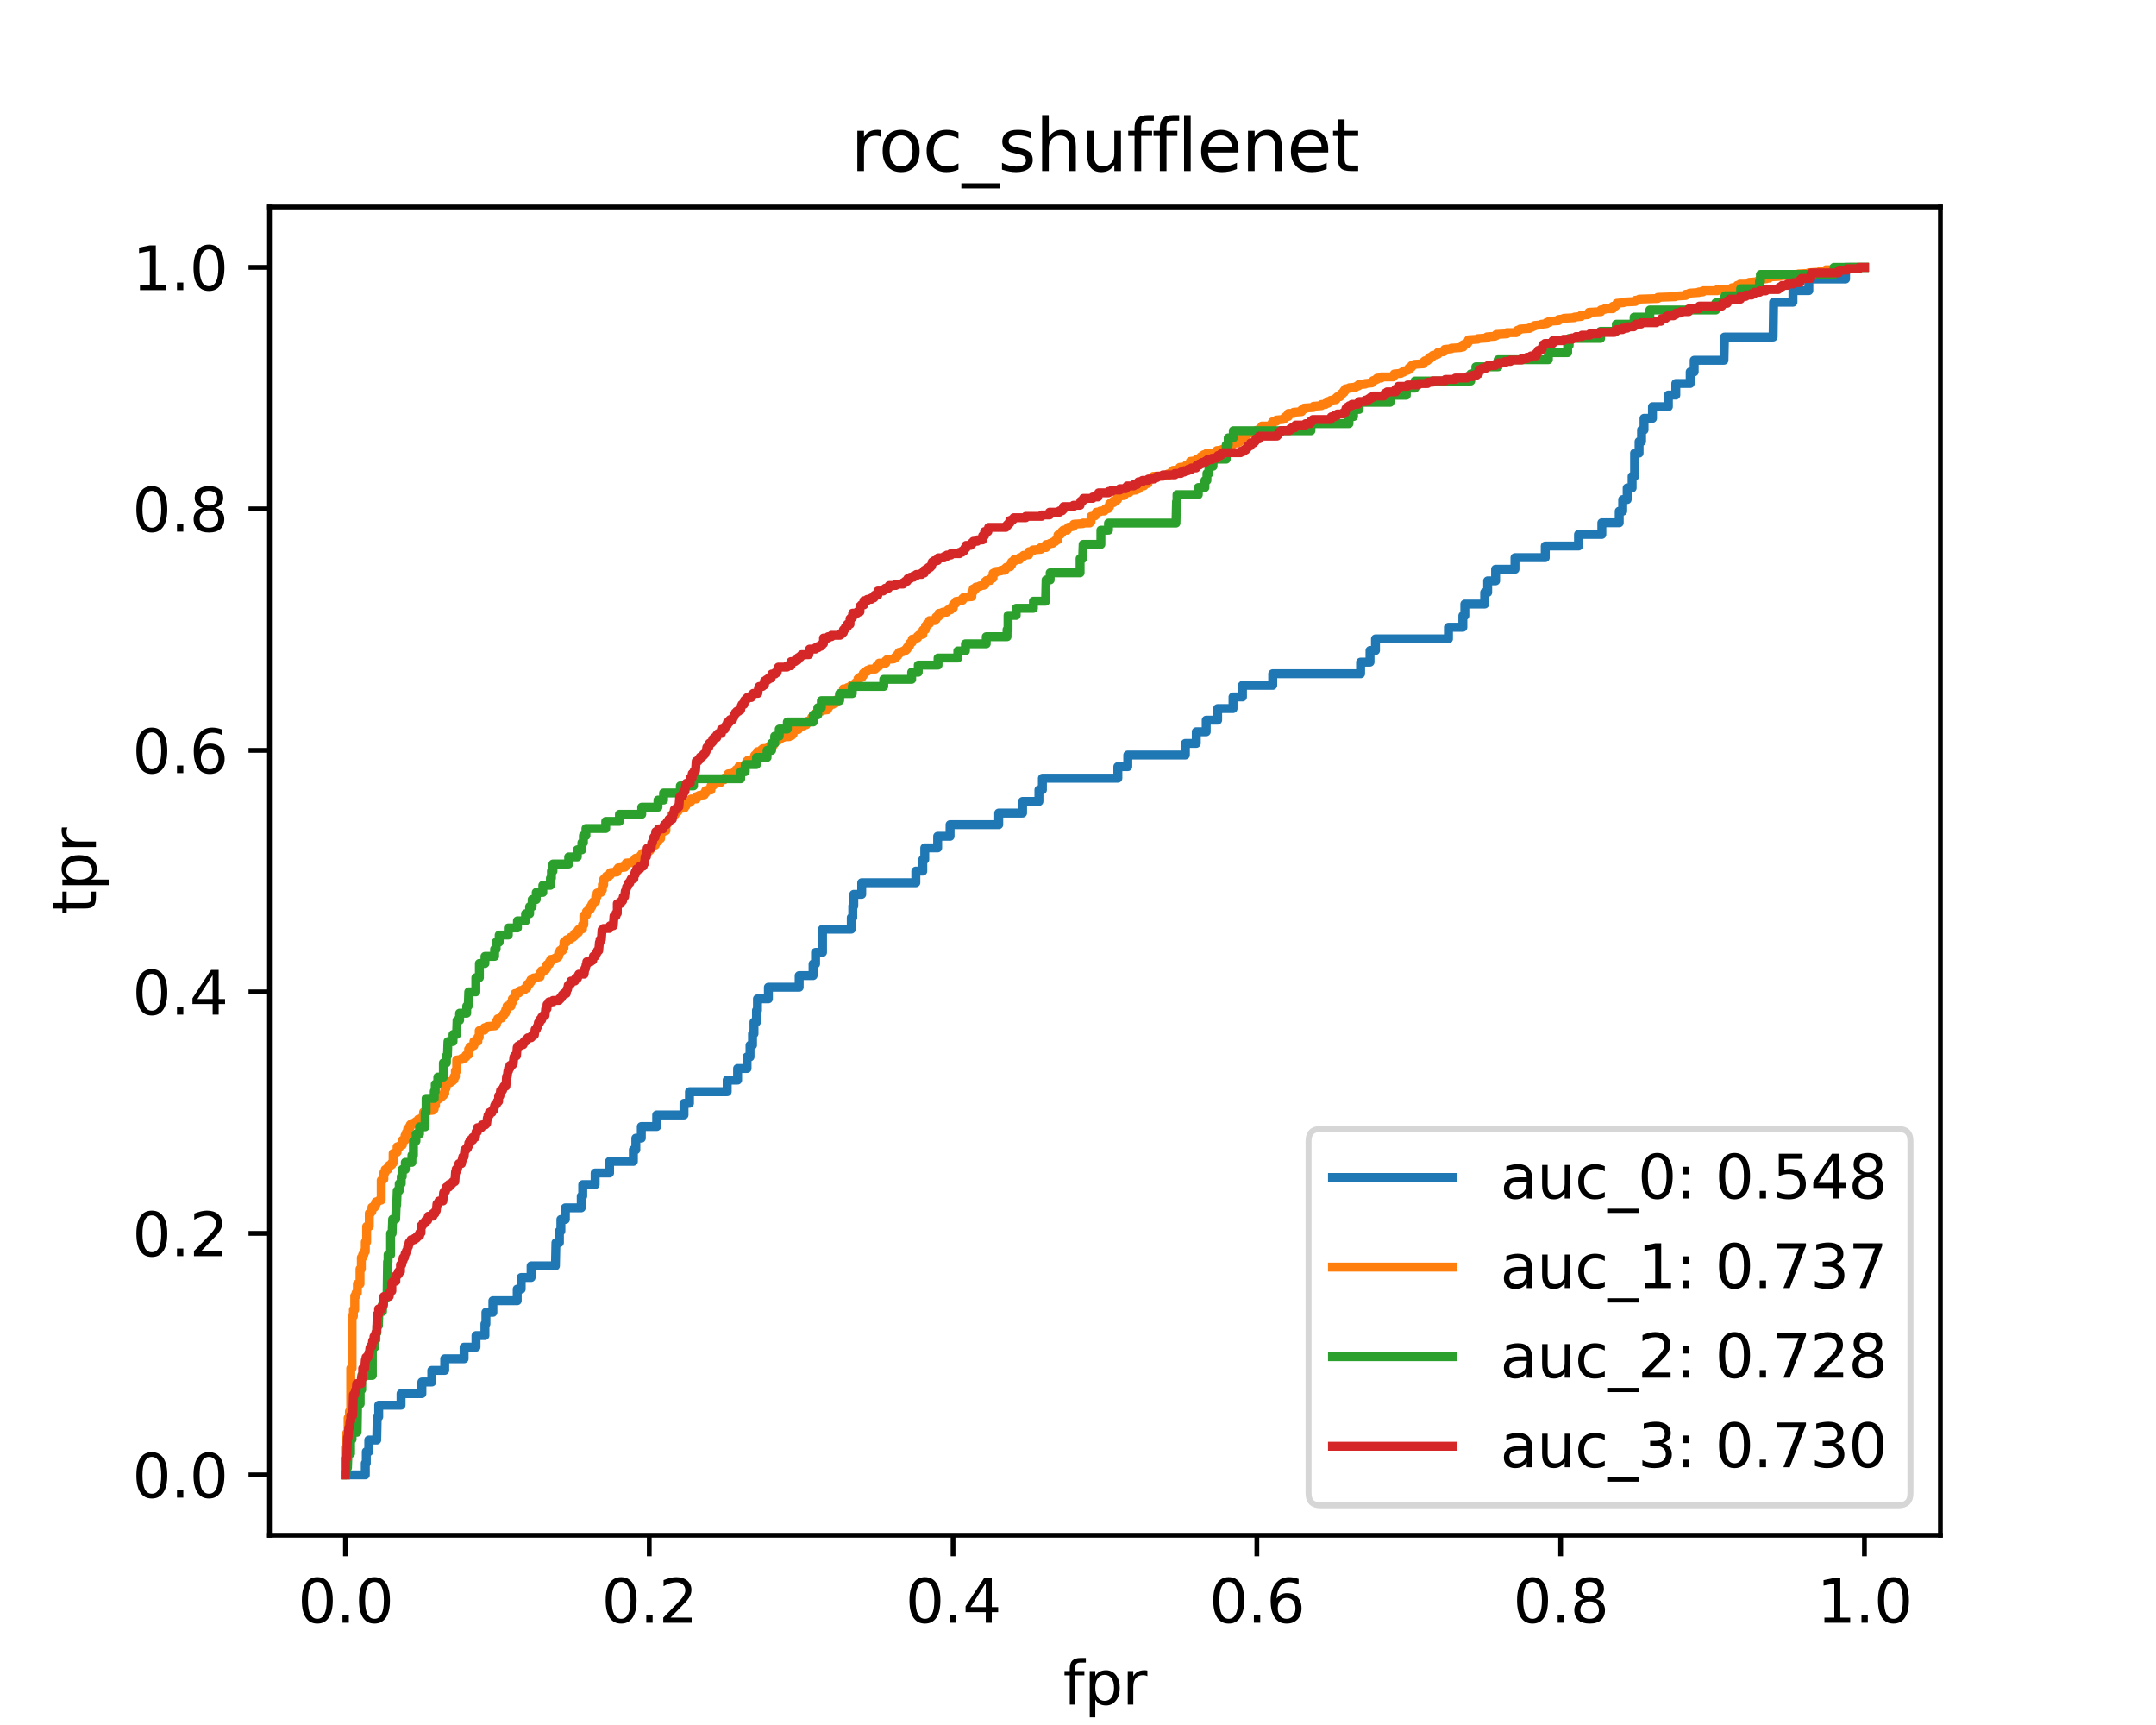 <?xml version="1.0" encoding="utf-8" standalone="no"?>
<!DOCTYPE svg PUBLIC "-//W3C//DTD SVG 1.1//EN"
  "http://www.w3.org/Graphics/SVG/1.1/DTD/svg11.dtd">
<svg height="288pt" version="1.1" viewBox="0 0 360 288" width="360pt" xmlns="http://www.w3.org/2000/svg" xmlns:xlink="http://www.w3.org/1999/xlink">
 <defs>
  <style type="text/css">*{stroke-linecap:butt;stroke-linejoin:round;}</style>
 </defs>
 <g id="figure_1">
  <g id="patch_1">
   <path d="M 0 288 
L 360 288 
L 360 0 
L 0 0 
z
" style="fill:#ffffff;"/>
  </g>
  <g id="axes_1">
   <g id="patch_2">
    <path d="M 45 256.32 
L 324 256.32 
L 324 34.56 
L 45 34.56 
z
" style="fill:#ffffff;"/>
   </g>
   <g id="matplotlib.axis_1">
    <g id="xtick_1">
     <g id="line2d_1">
      <defs>
       <path d="M 0 0 
L 0 3.5 
" id="m06dc21cf6d" style="stroke:#000000;stroke-width:0.8;"/>
      </defs>
      <g>
       <use style="stroke:#000000;stroke-width:0.8;" x="57.682" xlink:href="#m06dc21cf6d" y="256.32"/>
      </g>
     </g>
     <g id="text_1">
      <!-- 0.0 -->
      <g transform="translate(49.73 270.918)scale(0.1 -0.1)">
       <defs>
        <path d="M 2034 4250 
Q 1547 4250 1301 3770 
Q 1056 3291 1056 2328 
Q 1056 1369 1301 889 
Q 1547 409 2034 409 
Q 2525 409 2770 889 
Q 3016 1369 3016 2328 
Q 3016 3291 2770 3770 
Q 2525 4250 2034 4250 
z
M 2034 4750 
Q 2819 4750 3233 4129 
Q 3647 3509 3647 2328 
Q 3647 1150 3233 529 
Q 2819 -91 2034 -91 
Q 1250 -91 836 529 
Q 422 1150 422 2328 
Q 422 3509 836 4129 
Q 1250 4750 2034 4750 
z
" id="DejaVuSans-30" transform="scale(0.016)"/>
        <path d="M 684 794 
L 1344 794 
L 1344 0 
L 684 0 
L 684 794 
z
" id="DejaVuSans-2e" transform="scale(0.016)"/>
       </defs>
       <use xlink:href="#DejaVuSans-30"/>
       <use x="63.623" xlink:href="#DejaVuSans-2e"/>
       <use x="95.41" xlink:href="#DejaVuSans-30"/>
      </g>
     </g>
    </g>
    <g id="xtick_2">
     <g id="line2d_2">
      <g>
       <use style="stroke:#000000;stroke-width:0.8;" x="108.409" xlink:href="#m06dc21cf6d" y="256.32"/>
      </g>
     </g>
     <g id="text_2">
      <!-- 0.2 -->
      <g transform="translate(100.458 270.918)scale(0.1 -0.1)">
       <defs>
        <path d="M 1228 531 
L 3431 531 
L 3431 0 
L 469 0 
L 469 531 
Q 828 903 1448 1529 
Q 2069 2156 2228 2338 
Q 2531 2678 2651 2914 
Q 2772 3150 2772 3378 
Q 2772 3750 2511 3984 
Q 2250 4219 1831 4219 
Q 1534 4219 1204 4116 
Q 875 4013 500 3803 
L 500 4441 
Q 881 4594 1212 4672 
Q 1544 4750 1819 4750 
Q 2544 4750 2975 4387 
Q 3406 4025 3406 3419 
Q 3406 3131 3298 2873 
Q 3191 2616 2906 2266 
Q 2828 2175 2409 1742 
Q 1991 1309 1228 531 
z
" id="DejaVuSans-32" transform="scale(0.016)"/>
       </defs>
       <use xlink:href="#DejaVuSans-30"/>
       <use x="63.623" xlink:href="#DejaVuSans-2e"/>
       <use x="95.41" xlink:href="#DejaVuSans-32"/>
      </g>
     </g>
    </g>
    <g id="xtick_3">
     <g id="line2d_3">
      <g>
       <use style="stroke:#000000;stroke-width:0.8;" x="159.136" xlink:href="#m06dc21cf6d" y="256.32"/>
      </g>
     </g>
     <g id="text_3">
      <!-- 0.4 -->
      <g transform="translate(151.185 270.918)scale(0.1 -0.1)">
       <defs>
        <path d="M 2419 4116 
L 825 1625 
L 2419 1625 
L 2419 4116 
z
M 2253 4666 
L 3047 4666 
L 3047 1625 
L 3713 1625 
L 3713 1100 
L 3047 1100 
L 3047 0 
L 2419 0 
L 2419 1100 
L 313 1100 
L 313 1709 
L 2253 4666 
z
" id="DejaVuSans-34" transform="scale(0.016)"/>
       </defs>
       <use xlink:href="#DejaVuSans-30"/>
       <use x="63.623" xlink:href="#DejaVuSans-2e"/>
       <use x="95.41" xlink:href="#DejaVuSans-34"/>
      </g>
     </g>
    </g>
    <g id="xtick_4">
     <g id="line2d_4">
      <g>
       <use style="stroke:#000000;stroke-width:0.8;" x="209.864" xlink:href="#m06dc21cf6d" y="256.32"/>
      </g>
     </g>
     <g id="text_4">
      <!-- 0.6 -->
      <g transform="translate(201.912 270.918)scale(0.1 -0.1)">
       <defs>
        <path d="M 2113 2584 
Q 1688 2584 1439 2293 
Q 1191 2003 1191 1497 
Q 1191 994 1439 701 
Q 1688 409 2113 409 
Q 2538 409 2786 701 
Q 3034 994 3034 1497 
Q 3034 2003 2786 2293 
Q 2538 2584 2113 2584 
z
M 3366 4563 
L 3366 3988 
Q 3128 4100 2886 4159 
Q 2644 4219 2406 4219 
Q 1781 4219 1451 3797 
Q 1122 3375 1075 2522 
Q 1259 2794 1537 2939 
Q 1816 3084 2150 3084 
Q 2853 3084 3261 2657 
Q 3669 2231 3669 1497 
Q 3669 778 3244 343 
Q 2819 -91 2113 -91 
Q 1303 -91 875 529 
Q 447 1150 447 2328 
Q 447 3434 972 4092 
Q 1497 4750 2381 4750 
Q 2619 4750 2861 4703 
Q 3103 4656 3366 4563 
z
" id="DejaVuSans-36" transform="scale(0.016)"/>
       </defs>
       <use xlink:href="#DejaVuSans-30"/>
       <use x="63.623" xlink:href="#DejaVuSans-2e"/>
       <use x="95.41" xlink:href="#DejaVuSans-36"/>
      </g>
     </g>
    </g>
    <g id="xtick_5">
     <g id="line2d_5">
      <g>
       <use style="stroke:#000000;stroke-width:0.8;" x="260.591" xlink:href="#m06dc21cf6d" y="256.32"/>
      </g>
     </g>
     <g id="text_5">
      <!-- 0.8 -->
      <g transform="translate(252.639 270.918)scale(0.1 -0.1)">
       <defs>
        <path d="M 2034 2216 
Q 1584 2216 1326 1975 
Q 1069 1734 1069 1313 
Q 1069 891 1326 650 
Q 1584 409 2034 409 
Q 2484 409 2743 651 
Q 3003 894 3003 1313 
Q 3003 1734 2745 1975 
Q 2488 2216 2034 2216 
z
M 1403 2484 
Q 997 2584 770 2862 
Q 544 3141 544 3541 
Q 544 4100 942 4425 
Q 1341 4750 2034 4750 
Q 2731 4750 3128 4425 
Q 3525 4100 3525 3541 
Q 3525 3141 3298 2862 
Q 3072 2584 2669 2484 
Q 3125 2378 3379 2068 
Q 3634 1759 3634 1313 
Q 3634 634 3220 271 
Q 2806 -91 2034 -91 
Q 1263 -91 848 271 
Q 434 634 434 1313 
Q 434 1759 690 2068 
Q 947 2378 1403 2484 
z
M 1172 3481 
Q 1172 3119 1398 2916 
Q 1625 2713 2034 2713 
Q 2441 2713 2670 2916 
Q 2900 3119 2900 3481 
Q 2900 3844 2670 4047 
Q 2441 4250 2034 4250 
Q 1625 4250 1398 4047 
Q 1172 3844 1172 3481 
z
" id="DejaVuSans-38" transform="scale(0.016)"/>
       </defs>
       <use xlink:href="#DejaVuSans-30"/>
       <use x="63.623" xlink:href="#DejaVuSans-2e"/>
       <use x="95.41" xlink:href="#DejaVuSans-38"/>
      </g>
     </g>
    </g>
    <g id="xtick_6">
     <g id="line2d_6">
      <g>
       <use style="stroke:#000000;stroke-width:0.8;" x="311.318" xlink:href="#m06dc21cf6d" y="256.32"/>
      </g>
     </g>
     <g id="text_6">
      <!-- 1.0 -->
      <g transform="translate(303.367 270.918)scale(0.1 -0.1)">
       <defs>
        <path d="M 794 531 
L 1825 531 
L 1825 4091 
L 703 3866 
L 703 4441 
L 1819 4666 
L 2450 4666 
L 2450 531 
L 3481 531 
L 3481 0 
L 794 0 
L 794 531 
z
" id="DejaVuSans-31" transform="scale(0.016)"/>
       </defs>
       <use xlink:href="#DejaVuSans-31"/>
       <use x="63.623" xlink:href="#DejaVuSans-2e"/>
       <use x="95.41" xlink:href="#DejaVuSans-30"/>
      </g>
     </g>
    </g>
    <g id="text_7">
     <!-- fpr -->
     <g transform="translate(177.51 284.597)scale(0.1 -0.1)">
      <defs>
       <path d="M 2375 4863 
L 2375 4384 
L 1825 4384 
Q 1516 4384 1395 4259 
Q 1275 4134 1275 3809 
L 1275 3500 
L 2222 3500 
L 2222 3053 
L 1275 3053 
L 1275 0 
L 697 0 
L 697 3053 
L 147 3053 
L 147 3500 
L 697 3500 
L 697 3744 
Q 697 4328 969 4595 
Q 1241 4863 1831 4863 
L 2375 4863 
z
" id="DejaVuSans-66" transform="scale(0.016)"/>
       <path d="M 1159 525 
L 1159 -1331 
L 581 -1331 
L 581 3500 
L 1159 3500 
L 1159 2969 
Q 1341 3281 1617 3432 
Q 1894 3584 2278 3584 
Q 2916 3584 3314 3078 
Q 3713 2572 3713 1747 
Q 3713 922 3314 415 
Q 2916 -91 2278 -91 
Q 1894 -91 1617 61 
Q 1341 213 1159 525 
z
M 3116 1747 
Q 3116 2381 2855 2742 
Q 2594 3103 2138 3103 
Q 1681 3103 1420 2742 
Q 1159 2381 1159 1747 
Q 1159 1113 1420 752 
Q 1681 391 2138 391 
Q 2594 391 2855 752 
Q 3116 1113 3116 1747 
z
" id="DejaVuSans-70" transform="scale(0.016)"/>
       <path d="M 2631 2963 
Q 2534 3019 2420 3045 
Q 2306 3072 2169 3072 
Q 1681 3072 1420 2755 
Q 1159 2438 1159 1844 
L 1159 0 
L 581 0 
L 581 3500 
L 1159 3500 
L 1159 2956 
Q 1341 3275 1631 3429 
Q 1922 3584 2338 3584 
Q 2397 3584 2469 3576 
Q 2541 3569 2628 3553 
L 2631 2963 
z
" id="DejaVuSans-72" transform="scale(0.016)"/>
      </defs>
      <use xlink:href="#DejaVuSans-66"/>
      <use x="35.205" xlink:href="#DejaVuSans-70"/>
      <use x="98.682" xlink:href="#DejaVuSans-72"/>
     </g>
    </g>
   </g>
   <g id="matplotlib.axis_2">
    <g id="ytick_1">
     <g id="line2d_7">
      <defs>
       <path d="M 0 0 
L -3.5 0 
" id="me89c8db381" style="stroke:#000000;stroke-width:0.8;"/>
      </defs>
      <g>
       <use style="stroke:#000000;stroke-width:0.8;" x="45" xlink:href="#me89c8db381" y="246.24"/>
      </g>
     </g>
     <g id="text_8">
      <!-- 0.0 -->
      <g transform="translate(22.097 250.039)scale(0.1 -0.1)">
       <use xlink:href="#DejaVuSans-30"/>
       <use x="63.623" xlink:href="#DejaVuSans-2e"/>
       <use x="95.41" xlink:href="#DejaVuSans-30"/>
      </g>
     </g>
    </g>
    <g id="ytick_2">
     <g id="line2d_8">
      <g>
       <use style="stroke:#000000;stroke-width:0.8;" x="45" xlink:href="#me89c8db381" y="205.92"/>
      </g>
     </g>
     <g id="text_9">
      <!-- 0.2 -->
      <g transform="translate(22.097 209.719)scale(0.1 -0.1)">
       <use xlink:href="#DejaVuSans-30"/>
       <use x="63.623" xlink:href="#DejaVuSans-2e"/>
       <use x="95.41" xlink:href="#DejaVuSans-32"/>
      </g>
     </g>
    </g>
    <g id="ytick_3">
     <g id="line2d_9">
      <g>
       <use style="stroke:#000000;stroke-width:0.8;" x="45" xlink:href="#me89c8db381" y="165.6"/>
      </g>
     </g>
     <g id="text_10">
      <!-- 0.4 -->
      <g transform="translate(22.097 169.399)scale(0.1 -0.1)">
       <use xlink:href="#DejaVuSans-30"/>
       <use x="63.623" xlink:href="#DejaVuSans-2e"/>
       <use x="95.41" xlink:href="#DejaVuSans-34"/>
      </g>
     </g>
    </g>
    <g id="ytick_4">
     <g id="line2d_10">
      <g>
       <use style="stroke:#000000;stroke-width:0.8;" x="45" xlink:href="#me89c8db381" y="125.28"/>
      </g>
     </g>
     <g id="text_11">
      <!-- 0.6 -->
      <g transform="translate(22.097 129.079)scale(0.1 -0.1)">
       <use xlink:href="#DejaVuSans-30"/>
       <use x="63.623" xlink:href="#DejaVuSans-2e"/>
       <use x="95.41" xlink:href="#DejaVuSans-36"/>
      </g>
     </g>
    </g>
    <g id="ytick_5">
     <g id="line2d_11">
      <g>
       <use style="stroke:#000000;stroke-width:0.8;" x="45" xlink:href="#me89c8db381" y="84.96"/>
      </g>
     </g>
     <g id="text_12">
      <!-- 0.8 -->
      <g transform="translate(22.097 88.759)scale(0.1 -0.1)">
       <use xlink:href="#DejaVuSans-30"/>
       <use x="63.623" xlink:href="#DejaVuSans-2e"/>
       <use x="95.41" xlink:href="#DejaVuSans-38"/>
      </g>
     </g>
    </g>
    <g id="ytick_6">
     <g id="line2d_12">
      <g>
       <use style="stroke:#000000;stroke-width:0.8;" x="45" xlink:href="#me89c8db381" y="44.64"/>
      </g>
     </g>
     <g id="text_13">
      <!-- 1.0 -->
      <g transform="translate(22.097 48.439)scale(0.1 -0.1)">
       <use xlink:href="#DejaVuSans-31"/>
       <use x="63.623" xlink:href="#DejaVuSans-2e"/>
       <use x="95.41" xlink:href="#DejaVuSans-30"/>
      </g>
     </g>
    </g>
    <g id="text_14">
     <!-- tpr -->
     <g transform="translate(16.017 152.63)rotate(-90)scale(0.1 -0.1)">
      <defs>
       <path d="M 1172 4494 
L 1172 3500 
L 2356 3500 
L 2356 3053 
L 1172 3053 
L 1172 1153 
Q 1172 725 1289 603 
Q 1406 481 1766 481 
L 2356 481 
L 2356 0 
L 1766 0 
Q 1100 0 847 248 
Q 594 497 594 1153 
L 594 3053 
L 172 3053 
L 172 3500 
L 594 3500 
L 594 4494 
L 1172 4494 
z
" id="DejaVuSans-74" transform="scale(0.016)"/>
      </defs>
      <use xlink:href="#DejaVuSans-74"/>
      <use x="39.209" xlink:href="#DejaVuSans-70"/>
      <use x="102.686" xlink:href="#DejaVuSans-72"/>
     </g>
    </g>
   </g>
   <g id="line2d_13">
    <path clip-path="url(#p2a40e94a3d)" d="M 57.682 246.24 
L 60.997 246.24 
L 60.997 244.302 
L 61.163 244.302 
L 61.163 242.363 
L 61.578 242.363 
L 61.578 240.425 
L 62.904 240.425 
L 62.987 236.548 
L 63.235 236.548 
L 63.235 234.609 
L 66.965 234.609 
L 66.965 232.671 
L 70.447 232.671 
L 70.447 230.732 
L 72.104 230.732 
L 72.104 228.794 
L 74.259 228.794 
L 74.259 226.855 
L 77.492 226.855 
L 77.492 224.917 
L 79.481 224.917 
L 79.481 222.978 
L 80.973 222.978 
L 80.973 221.04 
L 81.139 221.04 
L 81.139 219.102 
L 82.299 219.102 
L 82.299 217.163 
L 86.361 217.163 
L 86.361 215.225 
L 87.024 215.225 
L 87.024 213.286 
L 88.682 213.286 
L 88.682 211.348 
L 92.743 211.348 
L 92.826 207.471 
L 93.406 207.471 
L 93.406 205.532 
L 93.655 205.532 
L 93.655 203.594 
L 94.401 203.594 
L 94.401 201.655 
L 97.053 201.655 
L 97.053 199.717 
L 97.302 199.717 
L 97.302 197.778 
L 99.374 197.778 
L 99.374 195.84 
L 101.778 195.84 
L 101.778 193.902 
L 105.757 193.902 
L 105.757 191.963 
L 106.171 191.963 
L 106.171 190.025 
L 107.083 190.025 
L 107.083 188.086 
L 109.652 188.086 
L 109.652 186.148 
L 114.211 186.148 
L 114.211 184.209 
L 115.123 184.209 
L 115.123 182.271 
L 121.422 182.271 
L 121.422 180.332 
L 123.163 180.332 
L 123.163 178.394 
L 124.738 178.394 
L 124.738 176.455 
L 125.235 176.455 
L 125.235 174.517 
L 125.65 174.517 
L 125.65 172.578 
L 125.898 172.578 
L 125.898 170.64 
L 126.313 170.64 
L 126.313 168.702 
L 126.479 168.702 
L 126.479 166.763 
L 128.302 166.763 
L 128.302 164.825 
L 133.441 164.825 
L 133.441 162.886 
L 135.762 162.886 
L 135.762 160.948 
L 136.176 160.948 
L 136.176 159.009 
L 137.337 159.009 
L 137.337 155.132 
L 142.144 155.132 
L 142.144 153.194 
L 142.393 153.194 
L 142.393 151.255 
L 142.559 151.255 
L 142.559 149.317 
L 143.885 149.317 
L 143.885 147.378 
L 152.92 147.378 
L 152.92 145.44 
L 154.08 145.44 
L 154.08 143.502 
L 154.412 143.502 
L 154.412 141.563 
L 156.567 141.563 
L 156.567 139.625 
L 158.639 139.625 
L 158.639 137.686 
L 166.762 137.686 
L 166.762 135.748 
L 170.741 135.748 
L 170.741 133.809 
L 173.476 133.809 
L 173.476 131.871 
L 174.056 131.871 
L 174.056 129.932 
L 186.655 129.932 
L 186.655 127.994 
L 188.313 127.994 
L 188.313 126.055 
L 197.928 126.055 
L 197.928 124.117 
L 199.751 124.117 
L 199.751 122.178 
L 201.409 122.178 
L 201.409 120.24 
L 203.316 120.24 
L 203.316 118.302 
L 205.885 118.302 
L 205.885 116.363 
L 207.46 116.363 
L 207.46 114.425 
L 212.516 114.425 
L 212.516 112.486 
L 227.187 112.486 
L 227.187 110.548 
L 228.762 110.548 
L 228.762 108.609 
L 229.674 108.609 
L 229.674 106.671 
L 241.858 106.671 
L 241.858 104.732 
L 244.262 104.732 
L 244.262 102.794 
L 244.594 102.794 
L 244.594 100.855 
L 247.909 100.855 
L 247.909 98.917 
L 248.406 98.917 
L 248.406 96.978 
L 249.733 96.978 
L 249.733 95.04 
L 252.965 95.04 
L 252.965 93.102 
L 258.021 93.102 
L 258.021 91.163 
L 263.575 91.163 
L 263.575 89.225 
L 267.471 89.225 
L 267.471 87.286 
L 270.372 87.286 
L 270.372 85.348 
L 270.952 85.348 
L 270.952 83.409 
L 271.698 83.409 
L 271.698 81.471 
L 272.527 81.471 
L 272.527 79.532 
L 272.941 79.532 
L 272.941 75.655 
L 273.687 75.655 
L 273.687 73.717 
L 274.102 73.717 
L 274.102 71.778 
L 274.516 71.778 
L 274.516 69.84 
L 275.925 69.84 
L 275.925 67.902 
L 278.578 67.902 
L 278.578 65.963 
L 279.821 65.963 
L 279.821 64.025 
L 282.225 64.025 
L 282.225 62.086 
L 282.888 62.086 
L 282.888 60.148 
L 287.861 60.148 
L 287.944 56.271 
L 296.067 56.271 
L 296.15 50.455 
L 299.382 50.455 
L 299.382 48.517 
L 302.035 48.517 
L 302.035 46.578 
L 308.168 46.578 
L 308.168 44.64 
L 311.318 44.64 
L 311.318 44.64 
" style="fill:none;stroke:#1f77b4;stroke-linecap:square;stroke-width:1.5;"/>
   </g>
   <g id="line2d_14">
    <path clip-path="url(#p2a40e94a3d)" d="M 57.682 246.24 
L 57.682 241.642 
L 57.903 241.642 
L 57.903 239.243 
L 58.124 239.243 
L 58.124 236.745 
L 58.345 236.745 
L 58.345 235.645 
L 58.566 235.645 
L 58.566 228.449 
L 58.787 228.449 
L 58.787 219.753 
L 59.009 219.753 
L 59.009 218.654 
L 59.23 218.654 
L 59.23 216.355 
L 59.451 216.355 
L 59.451 215.855 
L 59.672 215.855 
L 59.672 214.356 
L 60.114 214.356 
L 60.114 211.857 
L 60.335 211.857 
L 60.335 209.958 
L 60.557 209.958 
L 60.557 209.458 
L 60.778 209.458 
L 60.778 208.958 
L 60.999 208.958 
L 60.999 207.359 
L 61.22 207.359 
L 61.22 204.761 
L 61.662 204.761 
L 61.662 202.562 
L 61.883 202.562 
L 61.883 202.262 
L 62.104 202.262 
L 62.104 201.562 
L 62.547 201.562 
L 62.547 201.162 
L 62.768 201.162 
L 62.768 200.663 
L 63.21 200.563 
L 63.21 200.463 
L 63.652 200.363 
L 63.652 197.064 
L 63.873 197.064 
L 63.873 196.864 
L 64.095 196.864 
L 64.095 195.765 
L 64.316 195.765 
L 64.316 195.265 
L 64.758 195.265 
L 64.758 194.865 
L 64.979 194.865 
L 64.979 194.566 
L 65.421 194.466 
L 65.421 194.166 
L 65.643 194.166 
L 65.643 192.567 
L 66.085 192.467 
L 66.085 192.367 
L 66.306 192.367 
L 66.306 191.467 
L 66.748 191.467 
L 66.748 191.267 
L 67.19 191.167 
L 67.19 190.368 
L 67.633 190.368 
L 67.633 189.568 
L 67.854 189.568 
L 67.854 189.068 
L 68.075 189.068 
L 68.075 188.469 
L 68.296 188.469 
L 68.296 188.169 
L 68.517 188.169 
L 68.517 187.769 
L 68.738 187.769 
L 68.738 187.569 
L 69.402 187.569 
L 69.402 187.269 
L 69.844 187.269 
L 69.844 186.869 
L 70.507 186.869 
L 70.507 186.47 
L 70.729 186.47 
L 70.729 185.67 
L 71.171 185.57 
L 71.171 185.47 
L 72.276 185.37 
L 72.276 185.17 
L 72.498 185.17 
L 72.498 184.571 
L 72.719 184.571 
L 72.719 183.671 
L 73.161 183.571 
L 73.161 183.271 
L 73.603 183.271 
L 73.603 183.071 
L 73.824 183.071 
L 73.824 182.871 
L 74.045 182.871 
L 74.045 182.572 
L 74.267 182.572 
L 74.267 181.672 
L 74.488 181.672 
L 74.488 180.872 
L 75.151 180.772 
L 75.151 180.573 
L 75.593 180.473 
L 75.593 180.273 
L 75.814 180.273 
L 75.814 179.773 
L 76.036 179.773 
L 76.036 178.773 
L 76.257 178.773 
L 76.257 176.974 
L 77.141 176.874 
L 77.141 176.675 
L 77.584 176.675 
L 77.584 176.475 
L 77.805 176.475 
L 77.805 176.175 
L 78.247 176.075 
L 78.247 175.175 
L 78.468 175.175 
L 78.468 174.775 
L 78.91 174.675 
L 78.91 174.576 
L 79.131 174.576 
L 79.131 173.876 
L 79.795 173.876 
L 79.795 173.176 
L 80.016 173.176 
L 80.016 172.077 
L 80.9 171.977 
L 80.9 171.577 
L 81.343 171.477 
L 81.343 171.377 
L 82.67 171.277 
L 82.67 171.077 
L 82.891 171.077 
L 82.891 170.478 
L 83.112 170.478 
L 83.112 170.078 
L 83.775 169.978 
L 83.775 169.678 
L 83.996 169.678 
L 83.996 169.378 
L 84.217 169.378 
L 84.217 169.078 
L 84.439 169.078 
L 84.439 168.579 
L 84.66 168.579 
L 84.66 167.979 
L 85.323 167.979 
L 85.323 167.379 
L 85.544 167.379 
L 85.544 166.779 
L 85.765 166.779 
L 85.765 166.58 
L 85.986 166.58 
L 85.986 165.88 
L 86.65 165.78 
L 86.65 165.58 
L 86.871 165.58 
L 86.871 165.38 
L 87.534 165.28 
L 87.534 165.08 
L 87.977 164.98 
L 87.977 164.381 
L 88.419 164.281 
L 88.419 163.981 
L 88.64 163.981 
L 88.64 163.581 
L 89.082 163.481 
L 89.082 163.281 
L 89.746 163.181 
L 89.746 163.081 
L 90.188 163.081 
L 90.188 162.482 
L 90.409 162.482 
L 90.409 162.082 
L 91.072 161.982 
L 91.072 161.682 
L 91.294 161.682 
L 91.294 161.082 
L 91.736 160.982 
L 91.736 160.582 
L 91.957 160.582 
L 91.957 160.183 
L 92.62 160.083 
L 92.62 159.983 
L 93.063 159.883 
L 93.063 159.683 
L 93.284 159.683 
L 93.284 159.083 
L 93.505 159.083 
L 93.505 158.683 
L 93.947 158.683 
L 93.947 158.284 
L 94.168 158.284 
L 94.168 157.284 
L 94.611 157.284 
L 94.611 156.884 
L 95.274 156.784 
L 95.274 156.485 
L 95.716 156.485 
L 95.716 156.285 
L 95.937 156.285 
L 95.937 155.885 
L 96.158 155.885 
L 96.158 155.685 
L 96.601 155.685 
L 96.601 155.185 
L 97.264 155.085 
L 97.264 154.386 
L 97.485 154.386 
L 97.485 152.886 
L 97.928 152.786 
L 97.928 152.187 
L 98.149 152.187 
L 98.149 151.987 
L 98.37 151.987 
L 98.37 151.787 
L 98.591 151.787 
L 98.591 151.387 
L 98.812 151.387 
L 98.812 150.987 
L 99.033 150.987 
L 99.033 150.587 
L 99.475 150.487 
L 99.475 149.688 
L 99.697 149.688 
L 99.697 149.088 
L 100.36 148.988 
L 100.36 148.588 
L 100.581 148.588 
L 100.581 147.689 
L 100.802 147.689 
L 100.802 146.789 
L 101.023 146.789 
L 101.023 146.589 
L 101.244 146.589 
L 101.244 146.29 
L 101.687 146.29 
L 101.687 146.09 
L 101.908 146.09 
L 101.908 145.69 
L 103.014 145.59 
L 103.014 145.19 
L 103.235 145.19 
L 103.235 144.89 
L 104.34 144.79 
L 104.34 144.49 
L 104.561 144.49 
L 104.561 144.091 
L 105.888 143.991 
L 105.888 143.591 
L 106.109 143.591 
L 106.109 143.291 
L 106.773 143.291 
L 106.773 143.091 
L 106.994 143.091 
L 106.994 142.791 
L 107.215 142.791 
L 107.215 142.491 
L 107.878 142.491 
L 107.878 142.292 
L 108.321 142.192 
L 108.321 141.992 
L 108.542 141.992 
L 108.542 141.492 
L 108.763 141.492 
L 108.763 141.192 
L 109.426 141.092 
L 109.426 140.592 
L 109.869 140.492 
L 109.869 139.993 
L 110.311 139.993 
L 110.311 138.993 
L 110.753 138.893 
L 110.753 138.693 
L 111.195 138.693 
L 111.195 137.594 
L 111.416 137.594 
L 111.416 137.294 
L 111.638 137.294 
L 111.638 136.894 
L 111.859 136.894 
L 111.859 136.694 
L 112.08 136.694 
L 112.08 136.095 
L 112.743 135.995 
L 112.743 135.595 
L 113.186 135.495 
L 113.186 135.195 
L 113.407 135.195 
L 113.407 134.995 
L 114.291 134.895 
L 114.291 134.595 
L 114.512 134.595 
L 114.512 134.096 
L 115.176 133.996 
L 115.176 133.796 
L 115.397 133.796 
L 115.397 133.396 
L 116.281 133.396 
L 116.281 132.996 
L 116.724 132.996 
L 116.724 132.796 
L 117.608 132.696 
L 117.608 132.396 
L 117.829 132.396 
L 117.829 131.997 
L 118.714 131.897 
L 118.714 131.197 
L 119.156 131.097 
L 119.156 130.897 
L 119.598 130.797 
L 119.598 130.697 
L 120.262 130.697 
L 120.262 130.298 
L 120.925 130.198 
L 120.925 129.898 
L 121.588 129.898 
L 121.588 129.198 
L 122.473 129.098 
L 122.473 128.998 
L 122.694 128.998 
L 122.694 128.798 
L 122.915 128.798 
L 122.915 128.498 
L 123.357 128.498 
L 123.357 127.999 
L 124.463 127.899 
L 124.463 127.599 
L 124.684 127.599 
L 124.684 127.099 
L 124.905 127.099 
L 124.905 126.899 
L 125.79 126.799 
L 125.79 126.699 
L 126.011 126.699 
L 126.011 126.1 
L 126.232 126.1 
L 126.232 125.9 
L 126.453 125.9 
L 126.453 125.5 
L 127.117 125.5 
L 127.117 125.2 
L 127.338 125.2 
L 127.338 125 
L 128.443 124.9 
L 128.443 124.6 
L 129.107 124.5 
L 129.107 124.201 
L 129.328 124.201 
L 129.328 123.901 
L 129.549 123.901 
L 129.549 123.701 
L 129.991 123.601 
L 129.991 123.401 
L 130.434 123.301 
L 130.434 123.201 
L 130.876 123.101 
L 130.876 123.001 
L 131.76 123.001 
L 131.76 122.801 
L 132.203 122.801 
L 132.203 122.601 
L 132.424 122.601 
L 132.424 121.902 
L 133.308 121.802 
L 133.308 121.302 
L 134.193 121.202 
L 134.193 121.002 
L 134.635 121.002 
L 134.635 120.702 
L 134.856 120.702 
L 134.856 120.402 
L 135.52 120.302 
L 135.52 119.803 
L 135.962 119.703 
L 135.962 119.403 
L 136.183 119.403 
L 136.183 119.103 
L 136.625 119.003 
L 136.625 118.803 
L 137.289 118.703 
L 137.289 118.603 
L 138.173 118.503 
L 138.173 118.104 
L 138.394 118.104 
L 138.394 117.804 
L 138.615 117.804 
L 138.615 117.604 
L 139.058 117.604 
L 139.058 117.404 
L 139.5 117.404 
L 139.5 117.204 
L 139.721 117.204 
L 139.721 116.804 
L 140.163 116.804 
L 140.163 116.105 
L 140.385 116.105 
L 140.385 115.805 
L 140.827 115.705 
L 140.827 115.005 
L 141.49 115.005 
L 141.49 114.805 
L 141.932 114.705 
L 141.932 114.605 
L 142.154 114.605 
L 142.154 114.405 
L 142.596 114.405 
L 142.596 114.205 
L 142.817 114.205 
L 142.817 114.006 
L 143.259 113.906 
L 143.259 113.306 
L 143.48 113.306 
L 143.48 113.106 
L 143.923 113.106 
L 143.923 112.806 
L 144.144 112.806 
L 144.144 112.406 
L 144.365 112.406 
L 144.365 112.206 
L 144.807 112.107 
L 144.807 111.907 
L 145.249 111.807 
L 145.249 111.707 
L 146.134 111.707 
L 146.134 111.507 
L 146.355 111.507 
L 146.355 111.207 
L 146.797 111.207 
L 146.797 110.707 
L 147.903 110.707 
L 147.903 110.307 
L 148.124 110.307 
L 148.124 110.108 
L 149.23 110.008 
L 149.23 109.908 
L 149.451 109.908 
L 149.451 109.708 
L 149.672 109.708 
L 149.672 109.508 
L 149.893 109.508 
L 149.893 109.208 
L 150.114 109.208 
L 150.114 108.908 
L 150.778 108.808 
L 150.778 108.708 
L 151.22 108.608 
L 151.22 108.408 
L 151.441 108.408 
L 151.441 108.109 
L 151.662 108.109 
L 151.662 107.809 
L 151.883 107.809 
L 151.883 107.409 
L 152.104 107.409 
L 152.104 107.209 
L 152.326 107.209 
L 152.326 106.709 
L 152.989 106.609 
L 152.989 106.509 
L 153.21 106.509 
L 153.21 106.209 
L 153.431 106.209 
L 153.431 106.01 
L 154.095 105.91 
L 154.095 105.21 
L 154.537 105.11 
L 154.537 104.51 
L 154.758 104.51 
L 154.758 104.21 
L 155.2 104.111 
L 155.2 103.611 
L 156.085 103.611 
L 156.085 103.411 
L 156.306 103.411 
L 156.306 103.011 
L 156.748 102.911 
L 156.748 102.411 
L 157.412 102.311 
L 157.412 102.211 
L 158.075 102.211 
L 158.075 102.012 
L 158.296 102.012 
L 158.296 101.812 
L 158.738 101.812 
L 158.738 101.512 
L 159.181 101.512 
L 159.181 100.912 
L 159.402 100.912 
L 159.402 100.712 
L 159.623 100.712 
L 159.623 100.412 
L 160.507 100.312 
L 160.507 100.212 
L 160.729 100.212 
L 160.729 99.913 
L 160.95 99.913 
L 160.95 99.713 
L 162.276 99.613 
L 162.276 98.813 
L 162.498 98.813 
L 162.498 98.313 
L 162.94 98.313 
L 162.94 98.014 
L 163.603 97.914 
L 163.603 97.814 
L 164.267 97.714 
L 164.267 97.614 
L 164.488 97.614 
L 164.488 97.114 
L 164.709 97.114 
L 164.709 96.914 
L 165.372 96.914 
L 165.372 96.614 
L 165.814 96.514 
L 165.814 95.715 
L 166.257 95.615 
L 166.257 95.415 
L 167.141 95.315 
L 167.141 95.215 
L 167.805 95.215 
L 167.805 94.915 
L 168.026 94.915 
L 168.026 94.715 
L 168.689 94.615 
L 168.689 94.315 
L 168.91 94.315 
L 168.91 93.816 
L 169.353 93.716 
L 169.353 93.416 
L 170.237 93.416 
L 170.237 93.116 
L 170.679 93.016 
L 170.679 92.916 
L 170.9 92.916 
L 170.9 92.716 
L 171.785 92.616 
L 171.785 92.116 
L 172.448 92.016 
L 172.448 91.817 
L 173.775 91.717 
L 173.775 91.417 
L 174.66 91.417 
L 174.66 90.917 
L 175.323 90.817 
L 175.323 90.717 
L 175.765 90.717 
L 175.765 90.517 
L 176.208 90.417 
L 176.208 90.217 
L 176.65 90.117 
L 176.65 89.318 
L 177.092 89.218 
L 177.092 89.018 
L 177.313 89.018 
L 177.313 88.718 
L 177.534 88.718 
L 177.534 88.518 
L 178.198 88.518 
L 178.198 88.218 
L 178.419 88.218 
L 178.419 88.018 
L 179.082 87.919 
L 179.082 87.819 
L 179.303 87.819 
L 179.303 87.519 
L 180.851 87.419 
L 180.851 87.319 
L 181.957 87.319 
L 181.957 87.119 
L 182.178 87.119 
L 182.178 86.219 
L 182.842 86.119 
L 182.842 85.92 
L 183.063 85.92 
L 183.063 85.52 
L 183.726 85.42 
L 183.726 85.32 
L 184.389 85.32 
L 184.389 85.12 
L 184.611 85.12 
L 184.611 84.92 
L 185.053 84.92 
L 185.053 84.62 
L 185.274 84.62 
L 185.274 84.12 
L 185.495 84.12 
L 185.495 83.921 
L 185.937 83.921 
L 185.937 83.621 
L 186.38 83.621 
L 186.38 83.421 
L 186.601 83.421 
L 186.601 83.021 
L 186.822 83.021 
L 186.822 82.821 
L 187.706 82.721 
L 187.706 82.421 
L 188.149 82.321 
L 188.149 82.221 
L 188.591 82.221 
L 188.591 81.922 
L 189.697 81.822 
L 189.697 81.622 
L 190.139 81.622 
L 190.139 81.122 
L 191.023 81.122 
L 191.023 80.822 
L 191.687 80.722 
L 191.687 80.122 
L 192.35 80.022 
L 192.35 79.823 
L 192.571 79.823 
L 192.571 79.523 
L 195.004 79.423 
L 195.004 79.123 
L 195.446 79.023 
L 195.446 78.923 
L 195.667 78.923 
L 195.667 78.723 
L 195.888 78.723 
L 195.888 78.523 
L 196.994 78.523 
L 196.994 78.023 
L 198.1 77.923 
L 198.1 77.624 
L 198.763 77.524 
L 198.763 77.024 
L 199.647 76.924 
L 199.647 76.824 
L 199.869 76.824 
L 199.869 76.624 
L 200.532 76.524 
L 200.532 76.224 
L 200.974 76.224 
L 200.974 75.924 
L 201.416 75.924 
L 201.416 75.725 
L 202.964 75.625 
L 202.964 75.425 
L 203.186 75.425 
L 203.186 75.225 
L 204.07 75.125 
L 204.07 75.025 
L 204.955 74.925 
L 204.955 74.725 
L 205.176 74.725 
L 205.176 74.525 
L 205.618 74.525 
L 205.618 74.225 
L 205.839 74.225 
L 205.839 74.025 
L 206.724 73.925 
L 206.724 73.826 
L 206.945 73.826 
L 206.945 73.626 
L 207.166 73.626 
L 207.166 73.426 
L 207.387 73.426 
L 207.387 73.126 
L 207.608 73.126 
L 207.608 72.926 
L 208.05 72.926 
L 208.05 72.626 
L 208.271 72.626 
L 208.271 72.326 
L 209.156 72.226 
L 209.156 72.126 
L 209.819 72.026 
L 209.819 71.827 
L 210.262 71.827 
L 210.262 71.627 
L 210.483 71.627 
L 210.483 71.427 
L 210.704 71.427 
L 210.704 71.127 
L 212.252 71.127 
L 212.252 70.827 
L 212.473 70.827 
L 212.473 70.427 
L 213.136 70.327 
L 213.136 70.127 
L 214.242 70.027 
L 214.242 69.927 
L 214.463 69.927 
L 214.463 69.728 
L 214.684 69.728 
L 214.684 69.528 
L 215.127 69.528 
L 215.127 69.028 
L 216.011 69.028 
L 216.011 68.828 
L 217.338 68.728 
L 217.338 68.428 
L 217.78 68.328 
L 217.78 68.128 
L 219.328 68.028 
L 219.328 67.828 
L 220.655 67.729 
L 220.655 67.529 
L 221.318 67.529 
L 221.318 67.329 
L 221.76 67.329 
L 221.76 67.029 
L 222.203 67.029 
L 222.203 66.829 
L 223.087 66.729 
L 223.087 66.429 
L 223.308 66.429 
L 223.308 66.229 
L 223.751 66.229 
L 223.751 65.929 
L 223.972 65.929 
L 223.972 65.73 
L 224.193 65.73 
L 224.193 65.53 
L 224.414 65.53 
L 224.414 65.23 
L 224.635 65.23 
L 224.635 64.93 
L 225.299 64.83 
L 225.299 64.73 
L 226.404 64.63 
L 226.404 64.53 
L 226.846 64.43 
L 226.846 64.23 
L 227.952 64.13 
L 227.952 64.03 
L 229.058 63.93 
L 229.058 63.731 
L 229.279 63.731 
L 229.279 63.531 
L 229.721 63.431 
L 229.721 63.331 
L 229.942 63.331 
L 229.942 63.131 
L 230.606 63.131 
L 230.606 62.931 
L 232.596 62.931 
L 232.596 62.731 
L 232.817 62.731 
L 232.817 62.431 
L 233.923 62.331 
L 233.923 62.231 
L 234.365 62.131 
L 234.365 61.931 
L 235.028 61.831 
L 235.028 61.732 
L 235.249 61.732 
L 235.249 61.432 
L 235.692 61.332 
L 235.692 61.032 
L 236.134 60.932 
L 236.134 60.832 
L 237.682 60.732 
L 237.682 60.432 
L 237.903 60.432 
L 237.903 60.232 
L 238.345 60.232 
L 238.345 60.032 
L 238.787 59.932 
L 238.787 59.633 
L 239.23 59.533 
L 239.23 59.333 
L 239.893 59.233 
L 239.893 59.133 
L 240.114 59.133 
L 240.114 58.833 
L 240.999 58.733 
L 240.999 58.633 
L 241.22 58.633 
L 241.22 58.333 
L 242.326 58.233 
L 242.326 58.133 
L 243.873 58.033 
L 243.873 57.933 
L 244.316 57.933 
L 244.316 57.534 
L 244.979 57.434 
L 244.979 57.134 
L 245.2 57.134 
L 245.2 56.734 
L 246.748 56.634 
L 246.748 56.534 
L 248.296 56.434 
L 248.296 56.234 
L 249.623 56.134 
L 249.623 56.034 
L 249.844 56.034 
L 249.844 55.834 
L 251.613 55.734 
L 251.613 55.535 
L 253.161 55.535 
L 253.161 55.335 
L 253.382 55.335 
L 253.382 55.135 
L 253.824 55.035 
L 253.824 54.935 
L 255.372 54.835 
L 255.372 54.735 
L 255.814 54.635 
L 255.814 54.535 
L 256.257 54.435 
L 256.257 54.335 
L 257.362 54.235 
L 257.362 54.135 
L 258.247 54.035 
L 258.247 53.835 
L 258.689 53.835 
L 258.689 53.636 
L 260.237 53.536 
L 260.237 53.336 
L 261.122 53.236 
L 261.122 53.136 
L 262.891 53.036 
L 262.891 52.936 
L 263.996 52.836 
L 263.996 52.636 
L 265.102 52.536 
L 265.102 52.436 
L 265.323 52.436 
L 265.323 52.136 
L 267.313 52.036 
L 267.313 51.736 
L 267.977 51.637 
L 267.977 51.537 
L 269.303 51.537 
L 269.303 51.137 
L 269.746 51.137 
L 269.746 50.937 
L 269.967 50.937 
L 269.967 50.637 
L 271.072 50.537 
L 271.072 50.437 
L 273.063 50.337 
L 273.063 50.137 
L 273.726 50.037 
L 273.726 49.937 
L 276.822 49.837 
L 276.822 49.638 
L 279.697 49.538 
L 279.697 49.438 
L 281.466 49.338 
L 281.466 49.138 
L 282.129 49.038 
L 282.129 48.938 
L 283.677 48.838 
L 283.677 48.738 
L 284.34 48.738 
L 284.34 48.538 
L 286.773 48.538 
L 286.773 48.338 
L 289.205 48.238 
L 289.205 48.038 
L 290.09 47.938 
L 290.09 47.639 
L 290.532 47.539 
L 290.532 47.439 
L 292.08 47.439 
L 292.08 47.139 
L 293.407 47.039 
L 293.407 46.939 
L 293.849 46.939 
L 293.849 46.639 
L 294.955 46.539 
L 294.955 46.439 
L 295.397 46.439 
L 295.397 46.239 
L 297.166 46.139 
L 297.166 46.039 
L 300.262 45.939 
L 300.262 45.739 
L 302.031 45.64 
L 302.031 45.54 
L 303.8 45.44 
L 303.8 45.34 
L 304.905 45.24 
L 304.905 45.04 
L 306.232 45.04 
L 306.232 44.84 
L 308.886 44.74 
L 308.886 44.64 
L 311.318 44.64 
L 311.318 44.64 
" style="fill:none;stroke:#ff7f0e;stroke-linecap:square;stroke-width:1.5;"/>
   </g>
   <g id="line2d_15">
    <path clip-path="url(#p2a40e94a3d)" d="M 57.682 246.24 
L 57.767 246.24 
L 57.767 245.054 
L 58.021 245.054 
L 58.105 242.682 
L 58.529 242.682 
L 58.529 240.311 
L 58.783 240.311 
L 58.783 239.125 
L 59.63 239.125 
L 59.715 234.381 
L 60.139 234.381 
L 60.139 232.009 
L 60.393 232.009 
L 60.393 229.638 
L 62.172 229.638 
L 62.172 224.894 
L 62.595 224.894 
L 62.595 223.708 
L 62.765 223.708 
L 62.765 222.522 
L 62.934 222.522 
L 62.934 221.336 
L 63.188 221.336 
L 63.273 218.965 
L 63.866 218.965 
L 63.866 217.779 
L 64.035 217.779 
L 64.035 216.593 
L 64.628 216.593 
L 64.713 210.664 
L 64.798 210.664 
L 64.798 209.478 
L 65.221 209.478 
L 65.221 205.92 
L 65.476 205.92 
L 65.56 203.548 
L 66.069 203.548 
L 66.153 201.176 
L 66.238 201.176 
L 66.323 198.805 
L 66.662 198.805 
L 66.662 197.619 
L 67 197.619 
L 67 196.433 
L 67.17 196.433 
L 67.17 195.247 
L 67.678 195.247 
L 67.678 194.061 
L 68.779 194.061 
L 68.779 192.875 
L 69.034 192.875 
L 69.034 190.504 
L 69.457 190.504 
L 69.457 189.318 
L 70.05 189.318 
L 70.05 188.132 
L 70.982 188.132 
L 70.982 185.76 
L 71.151 185.76 
L 71.151 183.388 
L 72.507 183.388 
L 72.507 182.202 
L 72.676 182.202 
L 72.676 181.016 
L 73.1 181.016 
L 73.1 179.831 
L 74.032 179.831 
L 74.032 177.459 
L 74.54 177.459 
L 74.54 176.273 
L 74.71 176.273 
L 74.794 173.901 
L 75.641 173.901 
L 75.641 172.715 
L 76.234 172.715 
L 76.319 170.344 
L 76.743 170.344 
L 76.743 169.158 
L 77.929 169.158 
L 77.929 167.972 
L 78.183 167.972 
L 78.268 165.6 
L 79.454 165.6 
L 79.454 163.228 
L 80.047 163.228 
L 80.047 160.856 
L 80.978 160.856 
L 80.978 159.671 
L 82.588 159.671 
L 82.588 158.485 
L 82.842 158.485 
L 82.842 157.299 
L 83.35 157.299 
L 83.35 156.113 
L 84.875 156.113 
L 84.875 154.927 
L 86.4 154.927 
L 86.4 153.741 
L 87.756 153.741 
L 87.756 152.555 
L 88.433 152.555 
L 88.433 151.369 
L 88.857 151.369 
L 88.857 150.184 
L 89.535 150.184 
L 89.535 148.998 
L 90.636 148.998 
L 90.636 147.812 
L 91.907 147.812 
L 91.907 146.626 
L 92.076 146.626 
L 92.076 145.44 
L 92.33 145.44 
L 92.33 144.254 
L 94.956 144.254 
L 94.956 143.068 
L 96.397 143.068 
L 96.397 141.882 
L 97.159 141.882 
L 97.159 140.696 
L 97.413 140.696 
L 97.413 139.511 
L 97.837 139.511 
L 97.837 138.325 
L 101.141 138.325 
L 101.141 137.139 
L 103.428 137.139 
L 103.428 135.953 
L 107.155 135.953 
L 107.155 134.767 
L 109.866 134.767 
L 109.866 133.581 
L 110.798 133.581 
L 110.798 132.395 
L 113.594 132.395 
L 113.594 131.209 
L 115.796 131.209 
L 115.796 130.024 
L 123.675 130.024 
L 123.675 128.838 
L 124.437 128.838 
L 124.437 127.652 
L 126.301 127.652 
L 126.301 126.466 
L 128.08 126.466 
L 128.08 125.28 
L 128.842 125.28 
L 128.842 124.094 
L 129.351 124.094 
L 129.351 122.908 
L 130.113 122.908 
L 130.113 121.722 
L 131.468 121.722 
L 131.468 120.536 
L 135.789 120.536 
L 135.789 119.351 
L 136.551 119.351 
L 136.551 118.165 
L 137.144 118.165 
L 137.144 116.979 
L 140.194 116.979 
L 140.194 115.793 
L 142.312 115.793 
L 142.312 114.607 
L 147.564 114.607 
L 147.564 113.421 
L 152.224 113.421 
L 152.224 112.235 
L 153.325 112.235 
L 153.325 111.049 
L 156.629 111.049 
L 156.629 109.864 
L 159.933 109.864 
L 159.933 108.678 
L 161.203 108.678 
L 161.203 107.492 
L 164.677 107.492 
L 164.677 106.306 
L 168.15 106.306 
L 168.15 105.12 
L 168.319 105.12 
L 168.319 102.748 
L 169.675 102.748 
L 169.675 101.562 
L 172.555 101.562 
L 172.555 100.376 
L 174.588 100.376 
L 174.673 96.819 
L 175.351 96.819 
L 175.351 95.633 
L 180.349 95.633 
L 180.349 93.261 
L 180.773 93.261 
L 180.857 90.889 
L 183.822 90.889 
L 183.822 88.518 
L 185.093 88.518 
L 185.093 87.332 
L 196.36 87.332 
L 196.445 83.774 
L 196.53 83.774 
L 196.53 82.588 
L 200.088 82.588 
L 200.088 81.402 
L 201.189 81.402 
L 201.189 80.216 
L 201.528 80.216 
L 201.528 79.031 
L 201.867 79.031 
L 201.867 77.845 
L 202.544 77.845 
L 202.544 76.659 
L 204.747 76.659 
L 204.747 74.287 
L 205.086 74.287 
L 205.086 73.101 
L 205.933 73.101 
L 205.933 71.915 
L 218.894 71.915 
L 218.894 70.729 
L 225.248 70.729 
L 225.248 69.544 
L 226.01 69.544 
L 226.01 68.358 
L 226.942 68.358 
L 226.942 67.172 
L 232.11 67.172 
L 232.11 65.986 
L 234.821 65.986 
L 234.821 64.8 
L 236.261 64.8 
L 236.261 63.614 
L 245.579 63.614 
L 245.579 62.428 
L 246.427 62.428 
L 246.427 61.242 
L 250.154 61.242 
L 250.154 60.056 
L 258.541 60.056 
L 258.541 58.871 
L 261.76 58.871 
L 261.76 57.685 
L 262.014 57.685 
L 262.014 56.499 
L 267.266 56.499 
L 267.266 55.313 
L 269.893 55.313 
L 269.893 54.127 
L 272.858 54.127 
L 272.858 52.941 
L 275.484 52.941 
L 275.484 51.755 
L 286.497 51.755 
L 286.497 50.569 
L 288.022 50.569 
L 288.022 49.384 
L 290.648 49.384 
L 290.648 48.198 
L 293.782 48.198 
L 293.782 47.012 
L 293.952 47.012 
L 293.952 45.826 
L 306.235 45.826 
L 306.235 44.64 
L 311.318 44.64 
L 311.318 44.64 
" style="fill:none;stroke:#2ca02c;stroke-linecap:square;stroke-width:1.5;"/>
   </g>
   <g id="line2d_16">
    <path clip-path="url(#p2a40e94a3d)" d="M 57.682 246.24 
L 57.682 243.469 
L 57.903 243.469 
L 58.014 240.005 
L 58.125 240.005 
L 58.235 238.388 
L 58.346 238.388 
L 58.457 237.234 
L 58.567 237.234 
L 58.567 236.31 
L 58.9 236.31 
L 59.01 232.846 
L 59.232 232.846 
L 59.342 232.153 
L 59.453 232.153 
L 59.564 230.999 
L 60.339 230.999 
L 60.339 230.075 
L 60.56 230.075 
L 60.56 228.459 
L 60.892 228.459 
L 61.003 227.073 
L 61.114 227.073 
L 61.114 226.611 
L 61.446 226.611 
L 61.557 225.918 
L 61.667 225.918 
L 61.778 224.995 
L 61.889 224.995 
L 61.889 224.764 
L 62.11 224.764 
L 62.221 223.84 
L 62.442 223.84 
L 62.442 223.147 
L 62.664 223.147 
L 62.774 222.454 
L 62.885 222.454 
L 62.996 219.452 
L 63.217 219.452 
L 63.217 218.529 
L 63.771 218.529 
L 63.771 218.067 
L 63.992 218.067 
L 64.103 216.45 
L 64.989 216.45 
L 65.099 215.758 
L 65.21 215.758 
L 65.21 215.527 
L 65.432 215.527 
L 65.432 214.141 
L 65.653 214.141 
L 65.653 213.91 
L 66.096 213.91 
L 66.096 212.986 
L 66.317 212.986 
L 66.317 212.755 
L 66.539 212.755 
L 66.539 212.294 
L 66.871 212.294 
L 66.871 211.139 
L 67.092 211.139 
L 67.203 210.446 
L 67.314 210.446 
L 67.314 209.984 
L 67.535 209.984 
L 67.646 209.292 
L 67.756 209.292 
L 67.867 208.83 
L 67.978 208.83 
L 68.089 208.137 
L 68.199 208.137 
L 68.31 207.444 
L 68.531 207.444 
L 68.642 206.982 
L 69.196 206.982 
L 69.196 206.751 
L 69.528 206.751 
L 69.528 206.52 
L 69.749 206.52 
L 69.749 206.289 
L 70.081 206.289 
L 70.081 205.828 
L 70.303 205.828 
L 70.303 204.673 
L 70.524 204.673 
L 70.635 204.211 
L 70.967 204.211 
L 71.078 203.749 
L 71.41 203.749 
L 71.521 203.056 
L 72.296 203.056 
L 72.296 202.595 
L 72.628 202.595 
L 72.738 202.133 
L 72.849 202.133 
L 72.96 200.978 
L 73.181 200.978 
L 73.292 200.516 
L 73.956 200.516 
L 74.067 199.131 
L 74.178 199.131 
L 74.178 198.9 
L 74.399 198.9 
L 74.51 198.207 
L 74.953 198.207 
L 74.953 197.745 
L 75.395 197.745 
L 75.395 197.514 
L 75.617 197.514 
L 75.617 197.283 
L 75.949 197.283 
L 76.06 195.667 
L 76.17 195.667 
L 76.17 195.205 
L 76.392 195.205 
L 76.502 194.512 
L 76.613 194.512 
L 76.613 194.281 
L 77.056 194.281 
L 77.167 193.588 
L 77.277 193.588 
L 77.277 193.127 
L 77.499 193.127 
L 77.61 191.972 
L 77.831 191.972 
L 77.831 191.741 
L 78.052 191.741 
L 78.163 191.279 
L 78.274 191.279 
L 78.274 190.817 
L 78.495 190.817 
L 78.495 190.355 
L 78.938 190.355 
L 78.938 189.894 
L 79.381 189.894 
L 79.492 188.97 
L 79.713 188.97 
L 79.713 188.277 
L 80.377 188.277 
L 80.488 187.815 
L 81.042 187.815 
L 81.042 187.584 
L 81.263 187.584 
L 81.374 186.661 
L 81.484 186.661 
L 81.484 186.199 
L 81.706 186.199 
L 81.706 185.737 
L 82.149 185.737 
L 82.259 185.275 
L 82.481 185.275 
L 82.592 184.582 
L 82.702 184.582 
L 82.702 184.351 
L 82.924 184.351 
L 83.034 183.889 
L 83.256 183.889 
L 83.256 182.966 
L 83.477 182.966 
L 83.588 182.042 
L 83.92 182.042 
L 84.031 181.58 
L 84.141 181.58 
L 84.141 181.349 
L 84.474 181.349 
L 84.584 179.733 
L 84.695 179.733 
L 84.806 178.809 
L 84.916 178.809 
L 84.916 178.347 
L 85.138 178.347 
L 85.138 177.885 
L 85.47 177.885 
L 85.47 177.654 
L 85.691 177.654 
L 85.802 176.5 
L 85.913 176.5 
L 85.913 176.269 
L 86.245 176.269 
L 86.356 174.883 
L 86.466 174.883 
L 86.466 174.652 
L 86.799 174.652 
L 86.799 174.421 
L 87.352 174.421 
L 87.463 173.96 
L 87.684 173.96 
L 87.684 173.729 
L 87.906 173.729 
L 87.906 173.498 
L 88.127 173.498 
L 88.127 173.267 
L 88.681 173.267 
L 88.681 173.036 
L 88.902 173.036 
L 88.902 172.805 
L 89.234 172.805 
L 89.345 171.881 
L 89.566 171.881 
L 89.677 171.419 
L 89.788 171.419 
L 89.898 170.727 
L 90.12 170.727 
L 90.12 170.265 
L 90.452 170.265 
L 90.452 169.803 
L 90.673 169.803 
L 90.673 169.572 
L 91.005 169.572 
L 91.116 168.417 
L 91.338 168.417 
L 91.338 167.725 
L 91.559 167.725 
L 91.67 167.263 
L 92.334 167.263 
L 92.334 167.032 
L 93.33 167.032 
L 93.33 166.801 
L 93.552 166.801 
L 93.552 166.57 
L 93.773 166.57 
L 93.884 166.108 
L 94.105 166.108 
L 94.105 165.877 
L 94.548 165.877 
L 94.659 165.184 
L 94.77 165.184 
L 94.88 164.492 
L 95.102 164.492 
L 95.102 164.261 
L 95.323 164.261 
L 95.323 163.799 
L 95.987 163.799 
L 96.098 163.337 
L 96.43 163.337 
L 96.541 162.875 
L 96.652 162.875 
L 96.652 162.644 
L 97.537 162.644 
L 97.648 161.72 
L 97.759 161.72 
L 97.87 161.028 
L 97.98 161.028 
L 97.98 160.566 
L 98.644 160.566 
L 98.644 160.335 
L 98.977 160.335 
L 99.087 159.642 
L 99.419 159.642 
L 99.53 159.18 
L 99.641 159.18 
L 99.752 158.718 
L 99.973 158.718 
L 100.084 157.333 
L 100.194 157.333 
L 100.194 156.871 
L 100.416 156.871 
L 100.527 155.254 
L 100.748 155.254 
L 100.748 155.024 
L 101.744 155.024 
L 101.855 154.562 
L 102.409 154.562 
L 102.519 152.945 
L 102.851 152.945 
L 102.851 152.483 
L 103.073 152.483 
L 103.073 150.867 
L 103.626 150.867 
L 103.737 150.405 
L 103.959 150.405 
L 104.069 149.712 
L 104.291 149.712 
L 104.401 148.788 
L 104.512 148.788 
L 104.623 148.096 
L 104.734 148.096 
L 104.844 147.634 
L 104.955 147.634 
L 104.955 147.403 
L 105.176 147.403 
L 105.287 146.941 
L 105.398 146.941 
L 105.398 146.71 
L 105.841 146.71 
L 105.841 146.017 
L 106.062 146.017 
L 106.062 145.555 
L 106.283 145.555 
L 106.283 145.094 
L 106.837 145.094 
L 106.837 144.632 
L 107.391 144.632 
L 107.501 144.17 
L 107.612 144.17 
L 107.723 143.015 
L 107.944 143.015 
L 108.055 141.63 
L 108.719 141.63 
L 108.83 140.706 
L 108.94 140.706 
L 109.051 140.013 
L 109.162 140.013 
L 109.162 139.782 
L 109.383 139.782 
L 109.494 138.859 
L 109.826 138.859 
L 109.937 138.397 
L 110.712 138.397 
L 110.823 137.935 
L 110.933 137.935 
L 110.933 137.704 
L 111.265 137.704 
L 111.376 137.242 
L 111.708 137.242 
L 111.708 136.78 
L 112.262 136.78 
L 112.373 135.856 
L 112.483 135.856 
L 112.594 135.164 
L 112.926 135.164 
L 112.926 134.933 
L 113.147 134.933 
L 113.147 134.702 
L 113.369 134.702 
L 113.48 133.085 
L 113.701 133.085 
L 113.701 132.854 
L 114.033 132.854 
L 114.144 132.162 
L 114.365 132.162 
L 114.476 131.238 
L 114.587 131.238 
L 114.587 130.776 
L 115.251 130.776 
L 115.251 129.852 
L 115.583 129.852 
L 115.583 129.16 
L 115.805 129.16 
L 115.915 128.698 
L 116.137 128.698 
L 116.247 127.081 
L 116.579 127.081 
L 116.579 126.85 
L 116.801 126.85 
L 116.912 126.388 
L 117.244 126.388 
L 117.244 126.158 
L 117.465 126.158 
L 117.465 125.927 
L 117.687 125.927 
L 117.797 125.465 
L 117.908 125.465 
L 118.019 124.772 
L 118.351 124.772 
L 118.462 124.079 
L 118.794 124.079 
L 118.794 123.848 
L 119.015 123.848 
L 119.015 123.386 
L 119.237 123.386 
L 119.237 123.155 
L 119.679 123.155 
L 119.679 122.694 
L 119.901 122.694 
L 119.901 122.463 
L 120.454 122.463 
L 120.454 121.77 
L 121.008 121.77 
L 121.119 121.308 
L 121.229 121.308 
L 121.229 121.077 
L 121.451 121.077 
L 121.451 120.615 
L 121.783 120.615 
L 121.894 120.153 
L 122.336 120.153 
L 122.447 119.692 
L 122.558 119.692 
L 122.669 119.23 
L 122.779 119.23 
L 122.779 118.999 
L 123.001 118.999 
L 123.001 118.768 
L 123.333 118.768 
L 123.333 118.537 
L 123.665 118.537 
L 123.776 117.844 
L 123.886 117.844 
L 123.886 117.613 
L 124.218 117.613 
L 124.329 116.92 
L 124.551 116.92 
L 124.551 116.689 
L 124.772 116.689 
L 124.772 116.459 
L 125.436 116.459 
L 125.547 115.997 
L 125.768 115.997 
L 125.768 115.766 
L 126.543 115.766 
L 126.654 114.842 
L 126.765 114.842 
L 126.765 114.611 
L 127.318 114.611 
L 127.318 114.38 
L 127.65 114.38 
L 127.65 113.687 
L 127.983 113.687 
L 127.983 113.456 
L 128.315 113.456 
L 128.315 113.226 
L 128.758 113.226 
L 128.868 112.533 
L 129.422 112.533 
L 129.422 112.302 
L 129.754 112.302 
L 129.865 111.609 
L 129.975 111.609 
L 129.975 111.378 
L 131.415 111.378 
L 131.415 111.147 
L 132.079 111.147 
L 132.079 110.454 
L 132.743 110.454 
L 132.743 110.224 
L 133.186 110.224 
L 133.297 109.762 
L 133.629 109.762 
L 133.629 109.531 
L 133.85 109.531 
L 133.85 109.3 
L 135.068 109.3 
L 135.179 108.376 
L 136.175 108.376 
L 136.175 108.145 
L 136.618 108.145 
L 136.618 107.914 
L 137.061 107.914 
L 137.061 107.683 
L 137.282 107.683 
L 137.282 107.452 
L 137.504 107.452 
L 137.504 106.529 
L 138.279 106.529 
L 138.279 106.298 
L 138.832 106.298 
L 138.832 106.067 
L 140.271 106.067 
L 140.271 105.836 
L 140.604 105.836 
L 140.604 105.605 
L 140.825 105.605 
L 140.825 105.143 
L 141.046 105.143 
L 141.157 104.681 
L 141.489 104.681 
L 141.489 104.219 
L 141.932 104.219 
L 141.932 103.296 
L 142.153 103.296 
L 142.153 103.065 
L 142.375 103.065 
L 142.375 102.372 
L 143.15 102.372 
L 143.15 102.141 
L 143.593 102.141 
L 143.593 101.217 
L 143.814 101.217 
L 143.814 100.986 
L 144.257 100.986 
L 144.257 100.294 
L 144.811 100.294 
L 144.811 100.063 
L 145.475 100.063 
L 145.475 99.832 
L 145.918 99.832 
L 146.028 99.37 
L 146.582 99.37 
L 146.582 98.677 
L 147.468 98.677 
L 147.468 98.446 
L 147.8 98.446 
L 147.8 98.215 
L 148.353 98.215 
L 148.464 97.753 
L 149.571 97.753 
L 149.571 97.522 
L 150.789 97.522 
L 150.789 97.292 
L 151.121 97.292 
L 151.121 97.061 
L 151.453 97.061 
L 151.564 96.599 
L 152.007 96.599 
L 152.007 96.368 
L 152.56 96.368 
L 152.56 96.137 
L 153.003 96.137 
L 153.003 95.906 
L 153.889 95.906 
L 153.889 95.675 
L 154.332 95.675 
L 154.332 95.213 
L 154.664 95.213 
L 154.664 94.982 
L 154.996 94.982 
L 154.996 94.751 
L 155.328 94.751 
L 155.328 94.52 
L 155.549 94.52 
L 155.66 93.828 
L 155.992 93.828 
L 155.992 93.597 
L 156.546 93.597 
L 156.656 93.135 
L 157.653 93.135 
L 157.653 92.904 
L 158.096 92.904 
L 158.096 92.673 
L 158.76 92.673 
L 158.76 92.442 
L 160.199 92.442 
L 160.199 92.211 
L 160.642 92.211 
L 160.642 91.98 
L 160.974 91.98 
L 161.085 91.518 
L 161.306 91.518 
L 161.306 91.056 
L 162.081 91.056 
L 162.081 90.826 
L 162.303 90.826 
L 162.303 90.595 
L 162.524 90.595 
L 162.524 90.364 
L 163.188 90.364 
L 163.188 90.133 
L 164.074 90.133 
L 164.074 89.44 
L 164.406 89.44 
L 164.406 88.747 
L 164.96 88.747 
L 165.07 88.054 
L 167.949 88.054 
L 167.949 87.824 
L 168.17 87.824 
L 168.17 87.593 
L 168.392 87.593 
L 168.392 87.362 
L 168.613 87.362 
L 168.613 86.9 
L 169.056 86.9 
L 169.056 86.669 
L 169.277 86.669 
L 169.277 86.438 
L 171.27 86.438 
L 171.27 86.207 
L 173.927 86.207 
L 173.927 85.976 
L 175.256 85.976 
L 175.256 85.514 
L 176.916 85.514 
L 176.916 85.283 
L 177.359 85.283 
L 177.359 85.052 
L 177.581 85.052 
L 177.581 84.591 
L 179.241 84.591 
L 179.241 84.36 
L 180.348 84.36 
L 180.459 83.667 
L 180.791 83.667 
L 180.902 83.205 
L 182.452 83.205 
L 182.452 82.974 
L 183.338 82.974 
L 183.448 82.281 
L 185.109 82.281 
L 185.109 82.05 
L 185.662 82.05 
L 185.662 81.819 
L 186.991 81.819 
L 186.991 81.588 
L 187.987 81.588 
L 187.987 81.358 
L 188.209 81.358 
L 188.209 81.127 
L 189.316 81.127 
L 189.316 80.896 
L 189.869 80.896 
L 189.869 80.665 
L 190.091 80.665 
L 190.091 80.434 
L 190.755 80.434 
L 190.755 80.203 
L 191.751 80.203 
L 191.751 79.972 
L 192.748 79.972 
L 192.748 79.741 
L 193.191 79.741 
L 193.191 79.51 
L 194.187 79.51 
L 194.187 79.279 
L 196.18 79.279 
L 196.18 79.048 
L 197.176 79.048 
L 197.176 78.817 
L 197.73 78.817 
L 197.73 78.586 
L 198.394 78.586 
L 198.394 78.355 
L 198.948 78.355 
L 198.948 78.125 
L 199.723 78.125 
L 199.833 77.663 
L 200.276 77.663 
L 200.276 77.432 
L 200.719 77.432 
L 200.719 77.201 
L 201.273 77.201 
L 201.273 76.97 
L 201.605 76.97 
L 201.605 76.739 
L 202.38 76.739 
L 202.38 76.508 
L 203.155 76.508 
L 203.155 76.277 
L 203.376 76.277 
L 203.376 76.046 
L 203.819 76.046 
L 203.819 75.815 
L 204.151 75.815 
L 204.151 75.584 
L 207.14 75.584 
L 207.14 75.353 
L 207.694 75.353 
L 207.694 75.122 
L 208.026 75.122 
L 208.026 74.892 
L 208.247 74.892 
L 208.358 74.43 
L 208.801 74.43 
L 208.801 73.968 
L 209.354 73.968 
L 209.354 73.737 
L 209.576 73.737 
L 209.687 73.275 
L 210.24 73.275 
L 210.24 72.813 
L 213.229 72.813 
L 213.229 72.582 
L 213.451 72.582 
L 213.561 72.12 
L 213.893 72.12 
L 213.893 71.889 
L 215.333 71.889 
L 215.333 71.659 
L 215.665 71.659 
L 215.665 71.428 
L 216.218 71.428 
L 216.329 70.966 
L 217.99 70.966 
L 217.99 70.735 
L 218.765 70.735 
L 218.875 70.273 
L 219.208 70.273 
L 219.208 70.042 
L 222.197 70.042 
L 222.307 69.58 
L 222.861 69.58 
L 222.861 69.349 
L 223.304 69.349 
L 223.304 69.118 
L 224.3 69.118 
L 224.3 68.887 
L 224.632 68.887 
L 224.743 68.195 
L 224.964 68.195 
L 224.964 67.964 
L 225.297 67.964 
L 225.297 67.733 
L 225.739 67.733 
L 225.739 67.502 
L 226.736 67.502 
L 226.736 67.271 
L 226.957 67.271 
L 226.957 67.04 
L 227.954 67.04 
L 227.954 66.809 
L 228.507 66.809 
L 228.507 66.578 
L 228.839 66.578 
L 228.839 66.347 
L 229.282 66.347 
L 229.282 66.116 
L 231.054 66.116 
L 231.054 65.885 
L 231.275 65.885 
L 231.275 65.654 
L 231.607 65.654 
L 231.607 65.424 
L 233.046 65.424 
L 233.046 64.962 
L 233.489 64.962 
L 233.489 64.5 
L 235.039 64.5 
L 235.039 64.269 
L 236.81 64.269 
L 236.81 64.038 
L 238.36 64.038 
L 238.36 63.807 
L 239.246 63.807 
L 239.246 63.576 
L 241.35 63.576 
L 241.35 63.345 
L 243.01 63.345 
L 243.01 63.114 
L 245.003 63.114 
L 245.003 62.883 
L 245.889 62.883 
L 245.889 62.652 
L 246.553 62.652 
L 246.553 62.421 
L 246.885 62.421 
L 246.996 61.729 
L 247.439 61.729 
L 247.439 61.498 
L 248.103 61.498 
L 248.103 61.267 
L 248.435 61.267 
L 248.435 61.036 
L 249.653 61.036 
L 249.653 60.805 
L 250.206 60.805 
L 250.206 60.574 
L 251.313 60.574 
L 251.313 60.343 
L 252.199 60.343 
L 252.199 60.112 
L 254.081 60.112 
L 254.081 59.881 
L 254.967 59.881 
L 254.967 59.65 
L 255.631 59.65 
L 255.631 59.419 
L 256.517 59.419 
L 256.517 58.958 
L 256.738 58.958 
L 256.849 58.496 
L 257.292 58.496 
L 257.292 58.265 
L 257.513 58.265 
L 257.624 57.572 
L 257.956 57.572 
L 257.956 57.341 
L 259.285 57.341 
L 259.285 56.879 
L 261.056 56.879 
L 261.056 56.648 
L 262.495 56.648 
L 262.495 56.417 
L 263.159 56.417 
L 263.159 56.186 
L 264.156 56.186 
L 264.156 55.955 
L 265.484 55.955 
L 265.484 55.725 
L 267.034 55.725 
L 267.034 55.494 
L 269.581 55.494 
L 269.581 55.263 
L 269.913 55.263 
L 269.913 55.032 
L 270.909 55.032 
L 270.909 54.801 
L 271.684 54.801 
L 271.684 54.57 
L 272.791 54.57 
L 272.791 54.339 
L 273.123 54.339 
L 273.123 54.108 
L 274.009 54.108 
L 274.009 53.877 
L 276.555 53.877 
L 276.555 53.646 
L 277.33 53.646 
L 277.441 53.184 
L 278.105 53.184 
L 278.105 52.953 
L 278.437 52.953 
L 278.437 52.722 
L 279.434 52.722 
L 279.434 52.492 
L 279.877 52.492 
L 279.877 52.261 
L 280.652 52.261 
L 280.652 52.03 
L 281.98 52.03 
L 281.98 51.568 
L 283.641 51.568 
L 283.751 51.106 
L 287.516 51.106 
L 287.626 50.644 
L 288.401 50.644 
L 288.512 50.182 
L 288.844 50.182 
L 288.844 49.951 
L 290.615 49.951 
L 290.615 49.489 
L 291.501 49.489 
L 291.501 49.259 
L 292.498 49.259 
L 292.498 49.028 
L 292.94 49.028 
L 292.94 48.797 
L 293.826 48.797 
L 293.826 48.566 
L 294.822 48.566 
L 294.822 48.335 
L 296.926 48.335 
L 296.926 48.104 
L 297.258 48.104 
L 297.258 47.873 
L 297.59 47.873 
L 297.59 47.642 
L 298.476 47.642 
L 298.476 47.411 
L 299.472 47.411 
L 299.472 47.18 
L 300.579 47.18 
L 300.579 46.718 
L 300.801 46.718 
L 300.801 46.487 
L 302.351 46.487 
L 302.461 45.564 
L 307 45.564 
L 307.111 45.102 
L 308.44 45.102 
L 308.44 44.871 
L 310.433 44.871 
L 310.433 44.64 
L 311.318 44.64 
L 311.318 44.64 
" style="fill:none;stroke:#d62728;stroke-linecap:square;stroke-width:1.5;"/>
   </g>
   <g id="patch_3">
    <path d="M 45 256.32 
L 45 34.56 
" style="fill:none;stroke:#000000;stroke-linecap:square;stroke-linejoin:miter;stroke-width:0.8;"/>
   </g>
   <g id="patch_4">
    <path d="M 324 256.32 
L 324 34.56 
" style="fill:none;stroke:#000000;stroke-linecap:square;stroke-linejoin:miter;stroke-width:0.8;"/>
   </g>
   <g id="patch_5">
    <path d="M 45 256.32 
L 324 256.32 
" style="fill:none;stroke:#000000;stroke-linecap:square;stroke-linejoin:miter;stroke-width:0.8;"/>
   </g>
   <g id="patch_6">
    <path d="M 45 34.56 
L 324 34.56 
" style="fill:none;stroke:#000000;stroke-linecap:square;stroke-linejoin:miter;stroke-width:0.8;"/>
   </g>
   <g id="text_15">
    <!-- roc_shufflenet -->
    <g transform="translate(142.038 28.56)scale(0.12 -0.12)">
     <defs>
      <path d="M 1959 3097 
Q 1497 3097 1228 2736 
Q 959 2375 959 1747 
Q 959 1119 1226 758 
Q 1494 397 1959 397 
Q 2419 397 2687 759 
Q 2956 1122 2956 1747 
Q 2956 2369 2687 2733 
Q 2419 3097 1959 3097 
z
M 1959 3584 
Q 2709 3584 3137 3096 
Q 3566 2609 3566 1747 
Q 3566 888 3137 398 
Q 2709 -91 1959 -91 
Q 1206 -91 779 398 
Q 353 888 353 1747 
Q 353 2609 779 3096 
Q 1206 3584 1959 3584 
z
" id="DejaVuSans-6f" transform="scale(0.016)"/>
      <path d="M 3122 3366 
L 3122 2828 
Q 2878 2963 2633 3030 
Q 2388 3097 2138 3097 
Q 1578 3097 1268 2742 
Q 959 2388 959 1747 
Q 959 1106 1268 751 
Q 1578 397 2138 397 
Q 2388 397 2633 464 
Q 2878 531 3122 666 
L 3122 134 
Q 2881 22 2623 -34 
Q 2366 -91 2075 -91 
Q 1284 -91 818 406 
Q 353 903 353 1747 
Q 353 2603 823 3093 
Q 1294 3584 2113 3584 
Q 2378 3584 2631 3529 
Q 2884 3475 3122 3366 
z
" id="DejaVuSans-63" transform="scale(0.016)"/>
      <path d="M 3263 -1063 
L 3263 -1509 
L -63 -1509 
L -63 -1063 
L 3263 -1063 
z
" id="DejaVuSans-5f" transform="scale(0.016)"/>
      <path d="M 2834 3397 
L 2834 2853 
Q 2591 2978 2328 3040 
Q 2066 3103 1784 3103 
Q 1356 3103 1142 2972 
Q 928 2841 928 2578 
Q 928 2378 1081 2264 
Q 1234 2150 1697 2047 
L 1894 2003 
Q 2506 1872 2764 1633 
Q 3022 1394 3022 966 
Q 3022 478 2636 193 
Q 2250 -91 1575 -91 
Q 1294 -91 989 -36 
Q 684 19 347 128 
L 347 722 
Q 666 556 975 473 
Q 1284 391 1588 391 
Q 1994 391 2212 530 
Q 2431 669 2431 922 
Q 2431 1156 2273 1281 
Q 2116 1406 1581 1522 
L 1381 1569 
Q 847 1681 609 1914 
Q 372 2147 372 2553 
Q 372 3047 722 3315 
Q 1072 3584 1716 3584 
Q 2034 3584 2315 3537 
Q 2597 3491 2834 3397 
z
" id="DejaVuSans-73" transform="scale(0.016)"/>
      <path d="M 3513 2113 
L 3513 0 
L 2938 0 
L 2938 2094 
Q 2938 2591 2744 2837 
Q 2550 3084 2163 3084 
Q 1697 3084 1428 2787 
Q 1159 2491 1159 1978 
L 1159 0 
L 581 0 
L 581 4863 
L 1159 4863 
L 1159 2956 
Q 1366 3272 1645 3428 
Q 1925 3584 2291 3584 
Q 2894 3584 3203 3211 
Q 3513 2838 3513 2113 
z
" id="DejaVuSans-68" transform="scale(0.016)"/>
      <path d="M 544 1381 
L 544 3500 
L 1119 3500 
L 1119 1403 
Q 1119 906 1312 657 
Q 1506 409 1894 409 
Q 2359 409 2629 706 
Q 2900 1003 2900 1516 
L 2900 3500 
L 3475 3500 
L 3475 0 
L 2900 0 
L 2900 538 
Q 2691 219 2414 64 
Q 2138 -91 1772 -91 
Q 1169 -91 856 284 
Q 544 659 544 1381 
z
M 1991 3584 
L 1991 3584 
z
" id="DejaVuSans-75" transform="scale(0.016)"/>
      <path d="M 603 4863 
L 1178 4863 
L 1178 0 
L 603 0 
L 603 4863 
z
" id="DejaVuSans-6c" transform="scale(0.016)"/>
      <path d="M 3597 1894 
L 3597 1613 
L 953 1613 
Q 991 1019 1311 708 
Q 1631 397 2203 397 
Q 2534 397 2845 478 
Q 3156 559 3463 722 
L 3463 178 
Q 3153 47 2828 -22 
Q 2503 -91 2169 -91 
Q 1331 -91 842 396 
Q 353 884 353 1716 
Q 353 2575 817 3079 
Q 1281 3584 2069 3584 
Q 2775 3584 3186 3129 
Q 3597 2675 3597 1894 
z
M 3022 2063 
Q 3016 2534 2758 2815 
Q 2500 3097 2075 3097 
Q 1594 3097 1305 2825 
Q 1016 2553 972 2059 
L 3022 2063 
z
" id="DejaVuSans-65" transform="scale(0.016)"/>
      <path d="M 3513 2113 
L 3513 0 
L 2938 0 
L 2938 2094 
Q 2938 2591 2744 2837 
Q 2550 3084 2163 3084 
Q 1697 3084 1428 2787 
Q 1159 2491 1159 1978 
L 1159 0 
L 581 0 
L 581 3500 
L 1159 3500 
L 1159 2956 
Q 1366 3272 1645 3428 
Q 1925 3584 2291 3584 
Q 2894 3584 3203 3211 
Q 3513 2838 3513 2113 
z
" id="DejaVuSans-6e" transform="scale(0.016)"/>
     </defs>
     <use xlink:href="#DejaVuSans-72"/>
     <use x="38.863" xlink:href="#DejaVuSans-6f"/>
     <use x="100.045" xlink:href="#DejaVuSans-63"/>
     <use x="155.025" xlink:href="#DejaVuSans-5f"/>
     <use x="205.025" xlink:href="#DejaVuSans-73"/>
     <use x="257.125" xlink:href="#DejaVuSans-68"/>
     <use x="320.504" xlink:href="#DejaVuSans-75"/>
     <use x="383.883" xlink:href="#DejaVuSans-66"/>
     <use x="419.088" xlink:href="#DejaVuSans-66"/>
     <use x="454.293" xlink:href="#DejaVuSans-6c"/>
     <use x="482.076" xlink:href="#DejaVuSans-65"/>
     <use x="543.6" xlink:href="#DejaVuSans-6e"/>
     <use x="606.979" xlink:href="#DejaVuSans-65"/>
     <use x="668.502" xlink:href="#DejaVuSans-74"/>
    </g>
   </g>
   <g id="legend_1">
    <g id="patch_7">
     <path d="M 220.498 251.32 
L 317 251.32 
Q 319 251.32 319 249.32 
L 319 190.495 
Q 319 188.495 317 188.495 
L 220.498 188.495 
Q 218.498 188.495 218.498 190.495 
L 218.498 249.32 
Q 218.498 251.32 220.498 251.32 
z
" style="fill:#ffffff;opacity:0.8;stroke:#cccccc;stroke-linejoin:miter;"/>
    </g>
    <g id="line2d_17">
     <path d="M 222.498 196.593 
L 242.498 196.593 
" style="fill:none;stroke:#1f77b4;stroke-linecap:square;stroke-width:1.5;"/>
    </g>
    <g id="line2d_18"/>
    <g id="text_16">
     <!-- auc_0: 0.548 -->
     <g transform="translate(250.498 200.093)scale(0.1 -0.1)">
      <defs>
       <path d="M 2194 1759 
Q 1497 1759 1228 1600 
Q 959 1441 959 1056 
Q 959 750 1161 570 
Q 1363 391 1709 391 
Q 2188 391 2477 730 
Q 2766 1069 2766 1631 
L 2766 1759 
L 2194 1759 
z
M 3341 1997 
L 3341 0 
L 2766 0 
L 2766 531 
Q 2569 213 2275 61 
Q 1981 -91 1556 -91 
Q 1019 -91 701 211 
Q 384 513 384 1019 
Q 384 1609 779 1909 
Q 1175 2209 1959 2209 
L 2766 2209 
L 2766 2266 
Q 2766 2663 2505 2880 
Q 2244 3097 1772 3097 
Q 1472 3097 1187 3025 
Q 903 2953 641 2809 
L 641 3341 
Q 956 3463 1253 3523 
Q 1550 3584 1831 3584 
Q 2591 3584 2966 3190 
Q 3341 2797 3341 1997 
z
" id="DejaVuSans-61" transform="scale(0.016)"/>
       <path d="M 750 794 
L 1409 794 
L 1409 0 
L 750 0 
L 750 794 
z
M 750 3309 
L 1409 3309 
L 1409 2516 
L 750 2516 
L 750 3309 
z
" id="DejaVuSans-3a" transform="scale(0.016)"/>
       <path id="DejaVuSans-20" transform="scale(0.016)"/>
       <path d="M 691 4666 
L 3169 4666 
L 3169 4134 
L 1269 4134 
L 1269 2991 
Q 1406 3038 1543 3061 
Q 1681 3084 1819 3084 
Q 2600 3084 3056 2656 
Q 3513 2228 3513 1497 
Q 3513 744 3044 326 
Q 2575 -91 1722 -91 
Q 1428 -91 1123 -41 
Q 819 9 494 109 
L 494 744 
Q 775 591 1075 516 
Q 1375 441 1709 441 
Q 2250 441 2565 725 
Q 2881 1009 2881 1497 
Q 2881 1984 2565 2268 
Q 2250 2553 1709 2553 
Q 1456 2553 1204 2497 
Q 953 2441 691 2322 
L 691 4666 
z
" id="DejaVuSans-35" transform="scale(0.016)"/>
      </defs>
      <use xlink:href="#DejaVuSans-61"/>
      <use x="61.279" xlink:href="#DejaVuSans-75"/>
      <use x="124.658" xlink:href="#DejaVuSans-63"/>
      <use x="179.639" xlink:href="#DejaVuSans-5f"/>
      <use x="229.639" xlink:href="#DejaVuSans-30"/>
      <use x="293.262" xlink:href="#DejaVuSans-3a"/>
      <use x="326.953" xlink:href="#DejaVuSans-20"/>
      <use x="358.74" xlink:href="#DejaVuSans-30"/>
      <use x="422.363" xlink:href="#DejaVuSans-2e"/>
      <use x="454.15" xlink:href="#DejaVuSans-35"/>
      <use x="517.773" xlink:href="#DejaVuSans-34"/>
      <use x="581.396" xlink:href="#DejaVuSans-38"/>
     </g>
    </g>
    <g id="line2d_19">
     <path d="M 222.498 211.55 
L 242.498 211.55 
" style="fill:none;stroke:#ff7f0e;stroke-linecap:square;stroke-width:1.5;"/>
    </g>
    <g id="line2d_20"/>
    <g id="text_17">
     <!-- auc_1: 0.737 -->
     <g transform="translate(250.498 215.05)scale(0.1 -0.1)">
      <defs>
       <path d="M 525 4666 
L 3525 4666 
L 3525 4397 
L 1831 0 
L 1172 0 
L 2766 4134 
L 525 4134 
L 525 4666 
z
" id="DejaVuSans-37" transform="scale(0.016)"/>
       <path d="M 2597 2516 
Q 3050 2419 3304 2112 
Q 3559 1806 3559 1356 
Q 3559 666 3084 287 
Q 2609 -91 1734 -91 
Q 1441 -91 1130 -33 
Q 819 25 488 141 
L 488 750 
Q 750 597 1062 519 
Q 1375 441 1716 441 
Q 2309 441 2620 675 
Q 2931 909 2931 1356 
Q 2931 1769 2642 2001 
Q 2353 2234 1838 2234 
L 1294 2234 
L 1294 2753 
L 1863 2753 
Q 2328 2753 2575 2939 
Q 2822 3125 2822 3475 
Q 2822 3834 2567 4026 
Q 2313 4219 1838 4219 
Q 1578 4219 1281 4162 
Q 984 4106 628 3988 
L 628 4550 
Q 988 4650 1302 4700 
Q 1616 4750 1894 4750 
Q 2613 4750 3031 4423 
Q 3450 4097 3450 3541 
Q 3450 3153 3228 2886 
Q 3006 2619 2597 2516 
z
" id="DejaVuSans-33" transform="scale(0.016)"/>
      </defs>
      <use xlink:href="#DejaVuSans-61"/>
      <use x="61.279" xlink:href="#DejaVuSans-75"/>
      <use x="124.658" xlink:href="#DejaVuSans-63"/>
      <use x="179.639" xlink:href="#DejaVuSans-5f"/>
      <use x="229.639" xlink:href="#DejaVuSans-31"/>
      <use x="293.262" xlink:href="#DejaVuSans-3a"/>
      <use x="326.953" xlink:href="#DejaVuSans-20"/>
      <use x="358.74" xlink:href="#DejaVuSans-30"/>
      <use x="422.363" xlink:href="#DejaVuSans-2e"/>
      <use x="454.15" xlink:href="#DejaVuSans-37"/>
      <use x="517.773" xlink:href="#DejaVuSans-33"/>
      <use x="581.396" xlink:href="#DejaVuSans-37"/>
     </g>
    </g>
    <g id="line2d_21">
     <path d="M 222.498 226.506 
L 242.498 226.506 
" style="fill:none;stroke:#2ca02c;stroke-linecap:square;stroke-width:1.5;"/>
    </g>
    <g id="line2d_22"/>
    <g id="text_18">
     <!-- auc_2: 0.728 -->
     <g transform="translate(250.498 230.006)scale(0.1 -0.1)">
      <use xlink:href="#DejaVuSans-61"/>
      <use x="61.279" xlink:href="#DejaVuSans-75"/>
      <use x="124.658" xlink:href="#DejaVuSans-63"/>
      <use x="179.639" xlink:href="#DejaVuSans-5f"/>
      <use x="229.639" xlink:href="#DejaVuSans-32"/>
      <use x="293.262" xlink:href="#DejaVuSans-3a"/>
      <use x="326.953" xlink:href="#DejaVuSans-20"/>
      <use x="358.74" xlink:href="#DejaVuSans-30"/>
      <use x="422.363" xlink:href="#DejaVuSans-2e"/>
      <use x="454.15" xlink:href="#DejaVuSans-37"/>
      <use x="517.773" xlink:href="#DejaVuSans-32"/>
      <use x="581.396" xlink:href="#DejaVuSans-38"/>
     </g>
    </g>
    <g id="line2d_23">
     <path d="M 222.498 241.462 
L 242.498 241.462 
" style="fill:none;stroke:#d62728;stroke-linecap:square;stroke-width:1.5;"/>
    </g>
    <g id="line2d_24"/>
    <g id="text_19">
     <!-- auc_3: 0.730 -->
     <g transform="translate(250.498 244.962)scale(0.1 -0.1)">
      <use xlink:href="#DejaVuSans-61"/>
      <use x="61.279" xlink:href="#DejaVuSans-75"/>
      <use x="124.658" xlink:href="#DejaVuSans-63"/>
      <use x="179.639" xlink:href="#DejaVuSans-5f"/>
      <use x="229.639" xlink:href="#DejaVuSans-33"/>
      <use x="293.262" xlink:href="#DejaVuSans-3a"/>
      <use x="326.953" xlink:href="#DejaVuSans-20"/>
      <use x="358.74" xlink:href="#DejaVuSans-30"/>
      <use x="422.363" xlink:href="#DejaVuSans-2e"/>
      <use x="454.15" xlink:href="#DejaVuSans-37"/>
      <use x="517.773" xlink:href="#DejaVuSans-33"/>
      <use x="581.396" xlink:href="#DejaVuSans-30"/>
     </g>
    </g>
   </g>
  </g>
 </g>
 <defs>
  <clipPath id="p2a40e94a3d">
   <rect height="221.76" width="279" x="45" y="34.56"/>
  </clipPath>
 </defs>
</svg>
